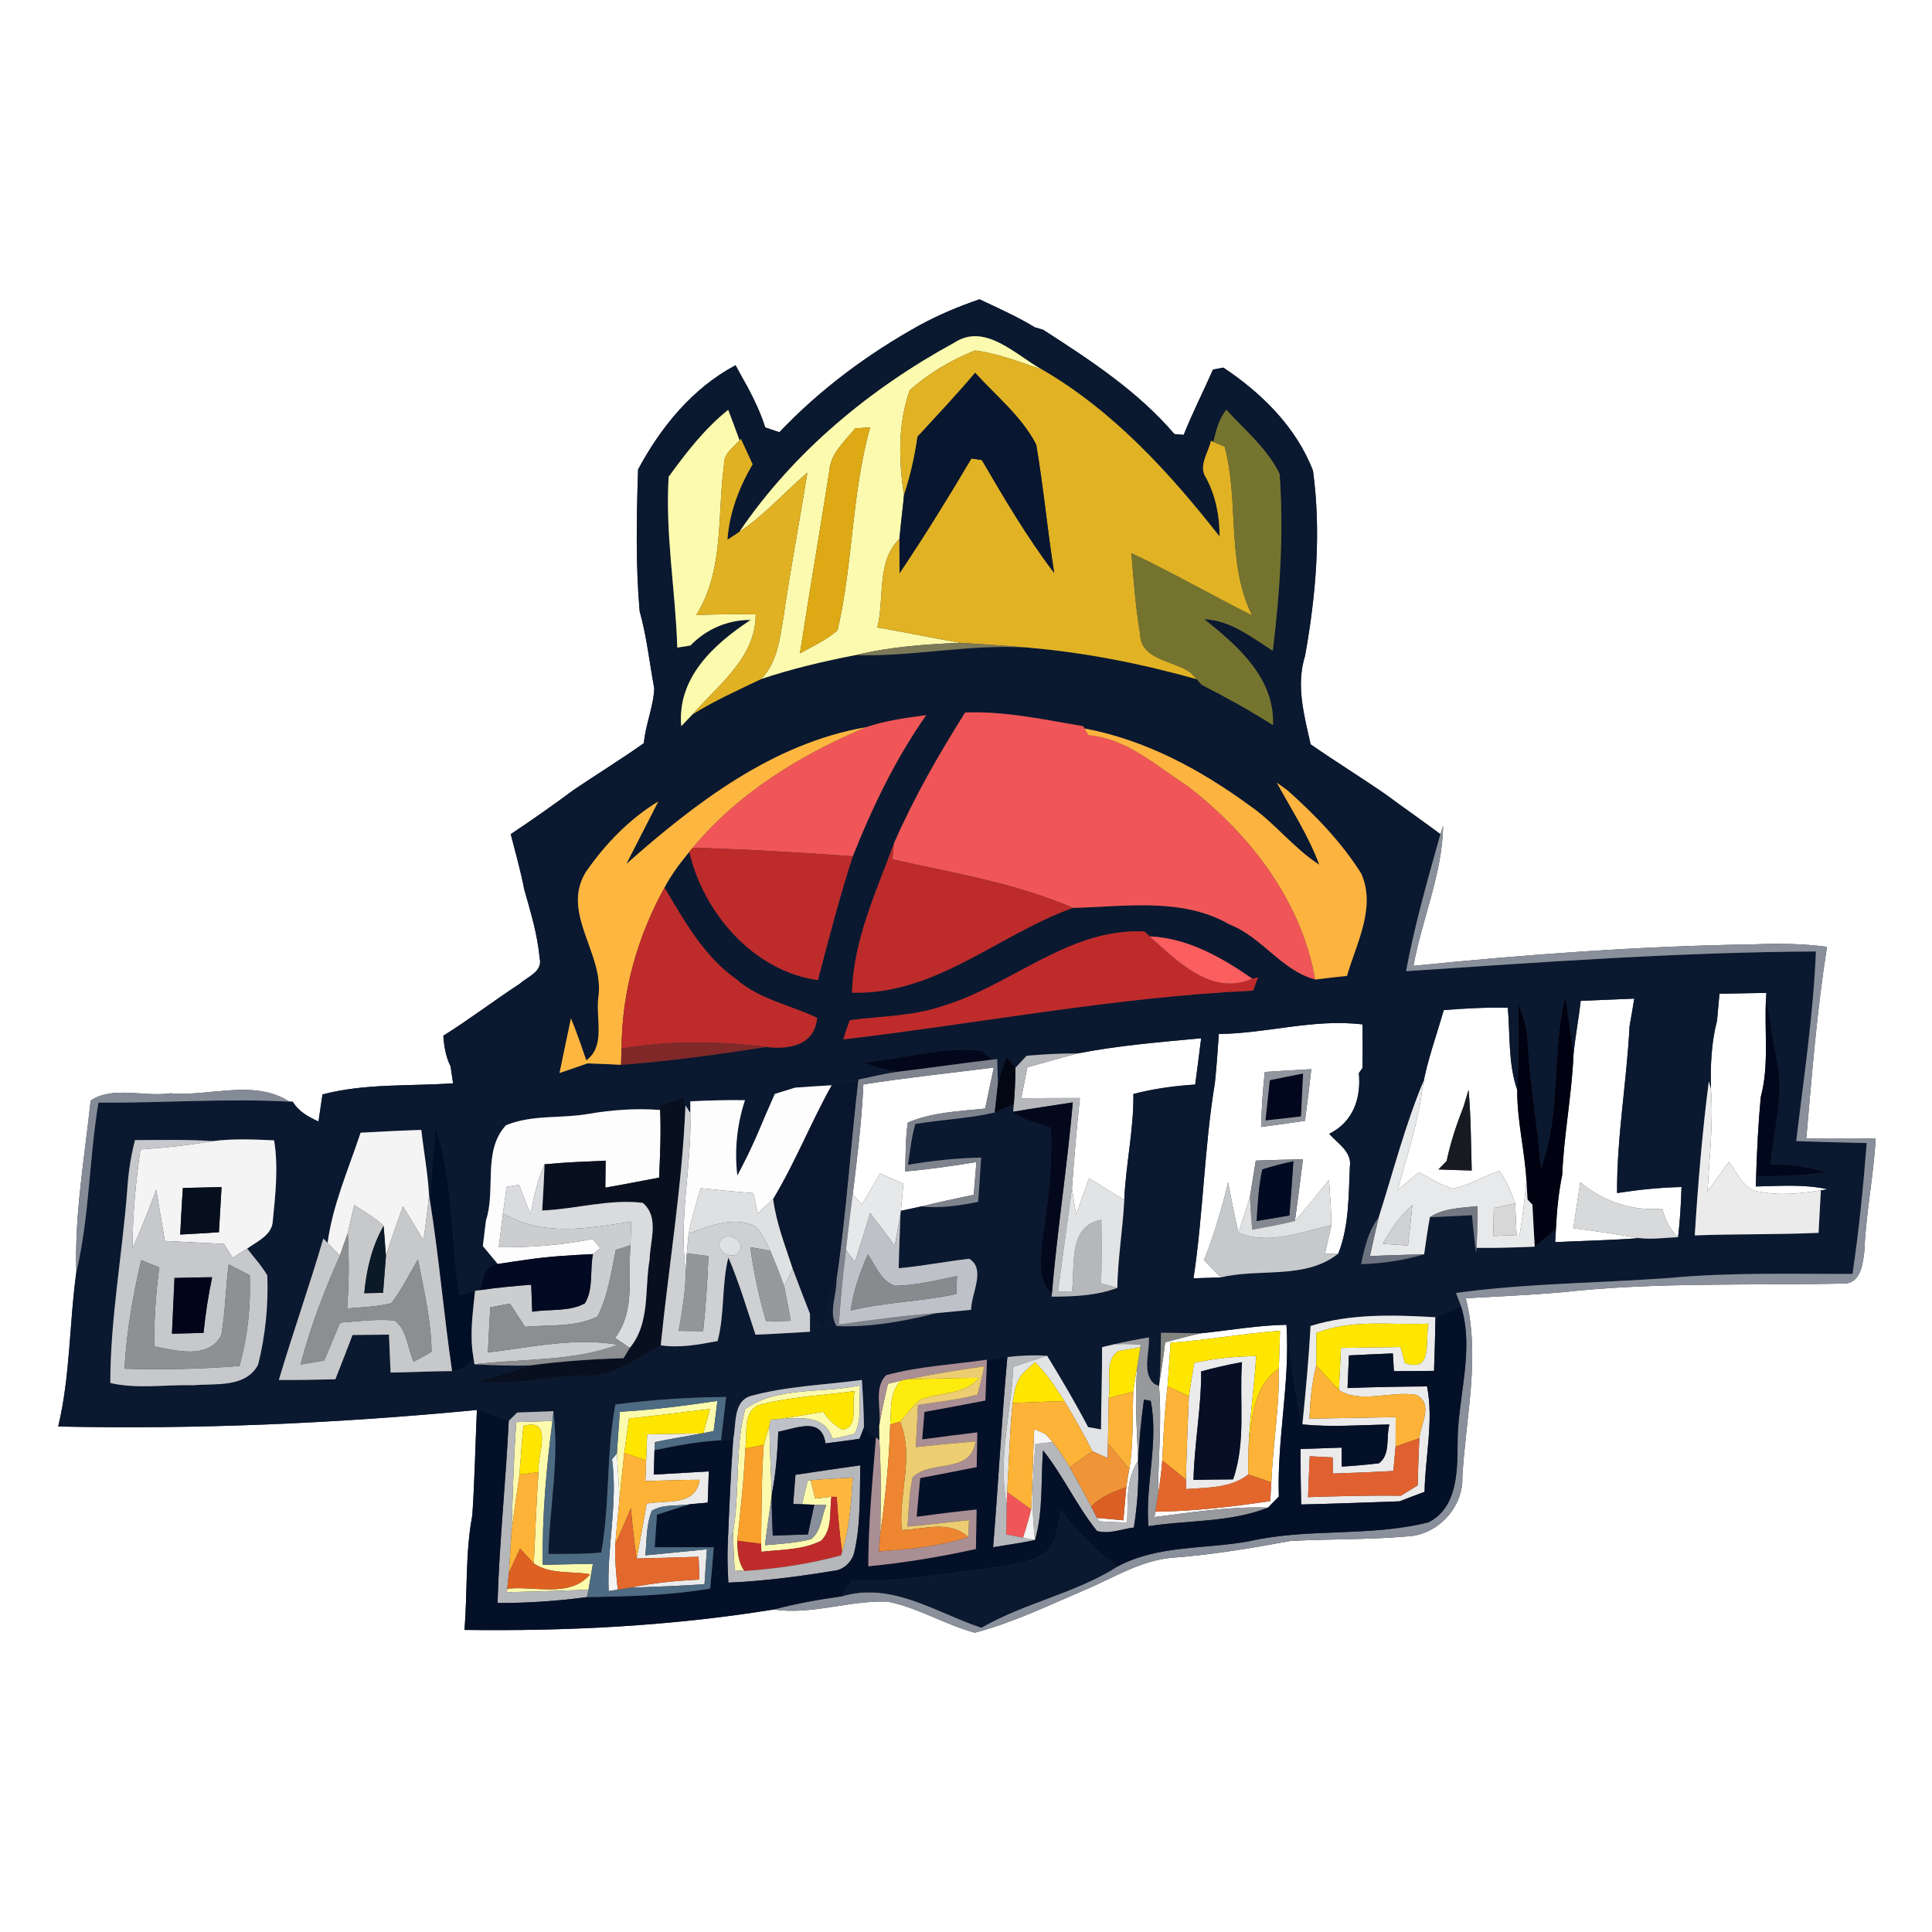 <?xml version="1.0" encoding="UTF-8" ?>
<!DOCTYPE svg PUBLIC "-//W3C//DTD SVG 1.1//EN" "http://www.w3.org/Graphics/SVG/1.1/DTD/svg11.dtd">
<svg width="250pt" height="250pt" viewBox="0 0 250 250" version="1.1" xmlns="http://www.w3.org/2000/svg">
<rect x="0" y="0" width="250" height="250" fill="#333333" stroke="none"/>
<g id="#ffffffff">
<path fill="#ffffff" opacity="1.00" d=" M 0.00 0.00 L 250.00 0.00 L 250.00 250.00 L 0.00 250.00 L 0.00 0.00 M 119.00 42.08 C 112.32 45.78 106.12 50.38 100.85 55.93 C 100.40 55.77 99.48 55.47 99.02 55.31 C 98.45 53.49 97.63 51.77 96.74 50.09 C 96.21 49.15 95.69 48.21 95.18 47.26 C 89.60 50.24 85.52 55.25 82.57 60.74 C 82.37 66.85 82.24 72.99 82.77 79.09 C 83.69 82.35 84.04 85.75 84.66 89.08 C 84.56 91.48 83.52 93.75 83.32 96.16 C 80.35 98.27 77.24 100.18 74.22 102.22 C 71.56 104.20 68.85 106.10 66.09 107.94 C 66.70 110.32 67.38 112.69 67.84 115.11 C 68.67 118.02 69.56 120.95 69.83 123.98 C 70.26 125.73 68.29 126.36 67.27 127.29 C 63.93 129.47 60.76 131.90 57.37 134.02 C 57.46 135.38 57.68 136.74 58.30 137.98 C 58.38 138.53 58.55 139.63 58.63 140.18 C 53.00 140.57 47.25 140.17 41.73 141.62 C 41.60 142.49 41.34 144.25 41.21 145.12 C 39.92 144.53 38.64 143.84 37.89 142.57 L 37.45 142.55 C 32.89 139.61 27.13 141.92 22.05 141.47 C 18.73 141.98 14.54 140.48 11.73 142.42 C 10.95 149.77 9.63 157.17 9.88 164.60 C 8.96 171.24 9.10 178.06 7.53 184.59 C 25.62 184.98 43.73 184.18 61.71 182.45 C 61.51 186.99 61.42 191.53 61.12 196.07 C 60.19 200.96 60.51 205.97 60.10 210.91 C 73.47 211.09 86.88 210.41 100.10 208.27 C 105.05 209.00 109.89 207.07 114.84 207.25 C 118.79 208.01 122.27 210.23 126.14 211.27 C 130.98 210.01 135.54 207.80 140.14 205.84 C 144.00 204.24 147.67 201.82 151.96 201.55 C 157.01 201.16 162.01 200.31 167.00 199.40 C 172.01 199.13 177.05 199.25 182.07 198.81 C 186.01 198.66 189.37 195.06 189.23 191.11 C 189.66 183.45 191.59 175.53 189.67 167.99 C 193.79 167.76 197.92 167.58 202.03 167.23 C 214.26 165.86 226.61 166.37 238.89 166.08 C 240.80 165.87 241.08 163.40 241.25 161.86 C 241.44 157.00 242.44 152.21 242.71 147.35 C 239.71 147.27 236.72 147.29 233.73 147.34 C 234.46 139.05 235.11 130.74 236.41 122.52 C 233.27 122.10 230.09 122.07 226.93 122.20 C 212.22 122.42 197.53 123.50 182.90 124.98 C 184.02 118.91 186.63 113.09 186.74 106.87 L 186.39 107.94 C 184.04 106.19 181.64 104.52 179.29 102.78 C 176.09 100.57 172.78 98.53 169.59 96.31 C 168.76 92.54 167.67 88.72 168.87 84.88 C 170.29 77.01 170.98 68.85 169.90 60.91 C 167.74 55.29 163.25 50.85 158.30 47.57 C 157.96 47.63 157.29 47.75 156.96 47.82 C 155.72 50.65 154.31 53.40 153.17 56.27 C 152.87 56.25 152.27 56.19 151.97 56.17 C 147.23 50.62 141.06 46.59 134.98 42.67 C 134.71 42.59 134.17 42.43 133.90 42.35 C 131.61 40.95 129.16 39.88 126.75 38.73 C 124.08 39.64 121.48 40.73 119.00 42.08 Z" />
<path fill="#ffffff" opacity="1.00" d=" M 204.54 129.51 C 206.85 129.41 209.16 129.31 211.47 129.22 C 211.28 130.42 211.08 131.61 210.86 132.81 C 210.50 140.02 209.20 147.15 209.25 154.38 C 212.01 153.95 214.79 153.66 217.59 153.60 C 217.52 155.76 217.40 157.93 217.14 160.09 C 216.06 159.08 215.45 157.79 215.10 156.40 C 211.17 156.74 207.48 155.49 204.49 152.98 C 204.19 154.96 203.89 156.94 203.59 158.93 C 206.44 159.29 209.29 159.74 212.13 160.21 C 208.50 160.49 204.87 160.56 201.24 160.73 C 201.27 160.30 201.31 159.43 201.34 159.00 C 201.45 156.66 201.68 154.32 202.15 152.02 C 202.37 146.81 203.39 141.68 203.61 136.47 C 203.83 134.14 204.29 131.84 204.54 129.51 Z" />
<path fill="#ffffff" opacity="1.00" d=" M 222.18 132.09 C 222.29 130.92 222.39 129.76 222.50 128.59 C 224.52 128.56 226.55 128.52 228.57 128.48 L 228.52 129.22 C 228.29 133.47 228.95 137.79 227.84 141.97 C 227.52 145.39 227.35 148.83 227.24 152.27 L 227.20 153.53 C 230.30 153.47 233.44 153.21 236.50 153.89 L 235.62 154.03 C 233.06 154.42 230.43 154.74 227.87 154.23 C 225.66 154.13 224.90 151.82 223.71 150.36 C 222.79 151.63 221.87 152.90 220.95 154.17 C 221.19 149.78 221.72 145.38 221.40 140.97 C 221.31 138.00 221.43 134.98 222.18 132.09 Z" />
<path fill="#ffffff" opacity="1.00" d=" M 184.08 140.67 C 184.66 137.27 185.88 134.02 186.82 130.71 C 189.58 130.48 192.34 130.34 195.11 130.40 C 195.42 133.95 195.15 137.64 196.33 141.05 C 196.30 144.99 197.29 148.82 197.52 152.73 C 197.32 155.09 197.03 157.44 196.64 159.78 L 196.24 159.81 C 196.19 158.44 196.13 157.08 196.06 155.72 C 195.55 154.24 194.94 152.77 194.01 151.50 C 191.97 152.21 190.10 153.40 187.96 153.80 C 186.40 153.34 185.02 152.45 183.62 151.68 C 182.69 152.45 181.76 153.24 180.84 154.02 C 182.05 149.60 183.52 145.24 184.08 140.67 M 189.41 143.12 C 188.51 145.43 187.70 147.79 187.20 150.23 C 186.93 150.50 186.40 151.04 186.13 151.32 C 187.56 151.38 189.00 151.43 190.44 151.46 C 190.34 147.98 190.34 144.50 190.03 141.03 C 189.88 141.56 189.57 142.60 189.41 143.12 Z" />
<path fill="#ffffff" opacity="1.00" d=" M 157.72 133.80 C 163.95 133.73 170.06 131.79 176.31 132.56 C 176.34 134.43 176.33 136.31 176.31 138.19 L 175.84 138.86 C 176.14 142.16 175.09 145.18 172.00 146.72 C 173.11 147.97 174.98 149.06 174.67 150.98 C 174.50 154.74 174.58 158.64 173.18 162.20 C 172.74 162.21 171.88 162.24 171.44 162.26 C 171.73 161.02 172.01 159.78 172.28 158.54 C 172.27 156.58 172.10 154.63 171.97 152.68 C 170.51 154.46 169.10 156.28 167.56 157.99 C 167.93 155.34 168.27 152.67 168.60 150.01 C 166.56 150.06 164.53 150.10 162.50 150.18 C 162.24 151.74 161.99 153.30 161.74 154.86 C 161.28 156.42 160.76 157.96 160.25 159.51 C 159.75 157.34 159.32 155.16 158.92 152.97 C 158.11 156.40 157.10 159.78 155.80 163.06 C 156.51 163.81 157.23 164.55 157.96 165.30 C 157.08 165.33 155.32 165.38 154.44 165.41 C 155.71 157.01 155.83 148.46 157.21 140.10 C 157.43 138.00 157.57 135.90 157.72 133.80 M 163.66 138.71 C 163.41 141.08 163.25 143.45 163.19 145.83 C 165.08 145.58 166.97 145.31 168.86 145.03 C 169.16 142.81 169.44 140.58 169.68 138.35 C 167.67 138.46 165.67 138.58 163.66 138.71 Z" />
<path fill="#ffffff" opacity="1.00" d=" M 139.40 136.32 C 144.68 135.29 150.08 134.85 155.43 134.35 C 155.19 136.35 154.91 138.34 154.66 140.34 C 151.96 140.51 149.28 140.88 146.66 141.56 C 146.72 146.17 145.67 150.69 145.48 155.29 C 143.96 154.34 142.44 153.40 140.92 152.45 C 140.37 154.03 139.81 155.60 139.25 157.18 C 139.06 156.05 138.88 154.91 138.71 153.77 C 139.00 149.87 139.31 145.98 139.74 142.09 C 137.20 142.08 134.67 142.09 132.14 142.12 C 132.40 140.78 132.67 139.44 132.94 138.10 C 135.09 137.52 137.24 136.89 139.40 136.32 Z" />
<path fill="#ffffff" opacity="1.00" d=" M 111.72 140.32 C 117.33 139.45 122.97 138.84 128.60 138.14 C 128.23 139.91 127.86 141.68 127.48 143.45 C 124.12 143.79 120.62 143.92 117.47 145.26 C 117.16 147.36 117.19 149.48 117.14 151.59 C 120.22 151.31 123.29 150.87 126.35 150.37 C 126.23 151.78 126.12 153.19 126.00 154.60 C 123.74 155.07 121.48 155.56 119.23 156.11 C 118.57 156.25 117.24 156.54 116.57 156.68 C 116.70 155.51 116.79 154.34 116.89 153.17 C 115.89 152.73 114.89 152.29 113.90 151.85 C 113.11 153.19 112.31 154.54 111.52 155.88 C 111.22 155.55 110.63 154.88 110.34 154.54 C 110.93 149.81 111.50 145.08 111.72 140.32 Z" />
<path fill="#ffffff" opacity="1.00" d=" M 155.38 172.53 C 159.07 172.16 162.74 171.48 166.47 171.43 C 166.95 178.87 165.23 186.21 165.48 193.65 C 165.13 194.01 164.43 194.73 164.07 195.09 C 159.14 194.90 154.26 195.71 149.39 196.30 L 149.50 195.62 C 154.48 195.56 159.45 194.98 164.37 194.24 C 164.41 193.63 164.47 192.42 164.51 191.81 C 164.71 186.89 165.58 182.03 165.48 177.10 C 165.55 175.46 165.59 173.83 165.63 172.20 C 160.90 172.55 156.22 173.40 151.48 173.75 C 151.35 175.63 151.22 177.50 151.08 179.38 C 150.70 182.57 150.54 185.77 150.40 188.98 C 150.28 190.48 150.09 191.97 149.84 193.46 C 149.87 188.75 150.35 184.05 149.98 179.35 L 150.00 179.10 C 150.27 177.30 150.57 175.50 150.77 173.70 C 152.30 173.29 153.83 172.86 155.38 172.53 Z" />
<path fill="#ffffff" opacity="1.00" d=" M 146.64 180.09 C 146.79 178.94 146.97 177.79 147.18 176.66 C 146.81 180.76 147.11 184.87 147.27 188.98 L 147.27 189.03 C 145.66 191.40 145.97 194.31 145.85 197.02 C 144.65 196.98 143.44 196.93 142.24 196.86 L 141.97 196.42 C 142.82 196.50 144.52 196.65 145.37 196.73 C 145.46 195.65 145.64 193.50 145.74 192.43 C 145.86 191.64 145.99 190.85 146.13 190.07 L 146.30 189.01 C 146.64 186.04 146.54 183.06 146.64 180.09 Z" />
</g>
<g id="#0a1830ff">
<path fill="#0a1830" opacity="1.00" d=" M 119.00 42.08 C 121.48 40.73 124.08 39.64 126.75 38.73 C 129.16 39.88 131.61 40.95 133.90 42.35 C 134.17 42.43 134.71 42.59 134.98 42.67 C 141.06 46.59 147.23 50.62 151.97 56.17 C 152.27 56.19 152.87 56.25 153.17 56.27 C 154.31 53.40 155.72 50.65 156.96 47.82 C 157.29 47.75 157.96 47.63 158.30 47.57 C 163.25 50.85 167.74 55.29 169.90 60.91 C 170.98 68.85 170.29 77.01 168.87 84.88 C 167.67 88.72 168.76 92.54 169.59 96.31 C 172.78 98.53 176.09 100.57 179.29 102.78 C 181.64 104.52 184.04 106.19 186.39 107.94 C 184.74 113.80 183.06 119.68 181.94 125.67 C 199.60 124.50 217.26 123.21 234.98 123.12 C 234.64 131.34 233.40 139.49 232.43 147.65 C 235.47 147.77 238.51 147.84 241.55 147.91 C 241.11 153.57 240.55 159.23 239.71 164.85 C 231.80 164.86 223.87 164.63 215.98 165.37 C 206.79 166.04 197.55 166.05 188.41 167.31 C 188.58 167.74 188.91 168.62 189.07 169.06 C 188.24 169.41 186.58 170.10 185.75 170.45 C 180.35 170.14 174.81 169.96 169.58 171.58 C 169.36 175.84 168.95 180.08 168.53 184.32 C 167.50 180.09 167.05 175.74 166.47 171.43 C 162.74 171.48 159.07 172.16 155.38 172.53 C 153.66 172.51 151.94 172.48 150.23 172.45 C 150.18 174.67 150.22 176.88 150.00 179.10 L 149.98 179.35 L 149.39 179.09 C 147.69 177.66 148.81 174.99 148.66 173.05 C 147.19 173.31 145.72 173.58 144.26 173.93 C 143.85 174.03 143.02 174.23 142.61 174.32 C 142.62 177.87 142.49 181.42 142.47 184.97 C 142.05 184.89 141.22 184.73 140.80 184.66 C 139.15 181.52 137.35 178.46 135.50 175.44 C 133.78 175.32 132.06 175.40 130.35 175.60 C 129.47 175.70 128.59 175.82 127.71 175.95 C 123.36 176.58 118.92 176.79 114.67 177.95 C 113.01 179.61 114.10 182.38 113.77 184.49 C 113.77 184.96 113.78 185.91 113.79 186.38 L 113.35 186.00 C 112.96 185.67 112.18 185.02 111.80 184.70 C 111.78 182.65 111.66 180.60 111.53 178.56 C 106.73 179.21 101.82 179.36 97.13 180.64 C 94.79 181.37 95.31 184.39 94.87 186.29 L 93.30 186.37 C 93.52 184.50 93.74 182.64 93.96 180.77 C 89.17 180.80 84.38 181.12 79.63 181.74 C 78.43 188.07 78.94 194.56 77.80 200.89 C 75.53 201.13 73.24 201.07 70.96 201.08 C 71.12 194.96 72.39 188.86 71.61 182.74 L 71.61 182.61 C 70.05 182.66 68.48 182.72 66.92 182.78 C 66.64 183.05 66.10 183.59 65.83 183.86 C 64.47 183.35 63.11 182.84 61.71 182.45 C 43.73 184.18 25.62 184.98 7.53 184.59 C 9.10 178.06 8.96 171.24 9.88 164.60 C 11.59 157.40 11.52 149.96 12.74 142.68 C 20.98 142.74 29.22 142.11 37.45 142.55 L 37.89 142.57 C 38.64 143.84 39.92 144.53 41.21 145.12 C 41.34 144.25 41.60 142.49 41.73 141.62 C 47.25 140.17 53.00 140.57 58.63 140.18 C 58.55 139.63 58.38 138.53 58.30 137.98 C 57.68 136.74 57.46 135.38 57.37 134.02 C 60.76 131.90 63.93 129.47 67.27 127.29 C 68.29 126.36 70.26 125.73 69.83 123.98 C 69.56 120.95 68.67 118.02 67.84 115.11 C 67.38 112.69 66.70 110.32 66.09 107.94 C 68.85 106.10 71.56 104.20 74.22 102.22 C 77.24 100.18 80.35 98.27 83.32 96.16 C 83.52 93.75 84.56 91.48 84.66 89.08 C 84.04 85.75 83.69 82.35 82.77 79.09 C 82.24 72.99 82.37 66.85 82.57 60.74 C 85.52 55.25 89.60 50.24 95.18 47.26 C 95.69 48.21 96.21 49.15 96.74 50.09 C 97.63 51.77 98.45 53.49 99.02 55.31 C 99.48 55.47 100.40 55.77 100.85 55.93 C 106.12 50.38 112.32 45.78 119.00 42.08 M 123.47 44.35 C 112.57 50.29 102.66 58.51 95.67 68.82 C 95.28 69.08 94.52 69.60 94.13 69.85 C 94.38 66.36 95.63 63.08 97.39 60.08 C 96.89 58.99 96.38 57.89 95.88 56.80 L 95.70 56.98 C 95.22 55.66 94.73 54.34 94.23 53.03 C 91.18 55.47 88.80 58.56 86.52 61.70 C 86.07 69.11 87.41 76.42 87.64 83.80 C 88.07 83.74 88.92 83.60 89.34 83.53 C 91.39 81.41 94.17 80.20 97.13 80.22 C 92.40 83.35 87.60 87.66 88.15 93.97 L 89.62 92.44 C 92.44 90.66 95.50 89.32 98.49 87.87 C 102.48 86.53 106.58 85.57 110.71 84.77 C 118.20 85.00 125.63 83.28 133.13 83.81 C 140.50 84.45 147.75 85.89 154.86 87.89 L 155.50 88.62 C 158.65 90.22 161.74 91.95 164.73 93.83 C 164.94 87.70 160.17 83.59 155.83 80.12 C 159.25 80.28 161.94 82.46 164.70 84.21 C 165.63 76.64 166.13 68.93 165.58 61.32 C 164.00 58.05 161.09 55.67 158.69 53.02 C 157.73 54.22 157.35 55.70 157.01 57.17 L 156.70 57.03 C 156.37 58.59 154.99 60.30 156.08 61.86 C 157.31 64.19 157.82 66.78 157.81 69.41 C 151.31 61.13 144.04 53.16 134.85 47.82 C 131.44 45.95 127.48 41.70 123.47 44.35 M 112.06 94.10 C 99.99 96.19 89.99 103.89 81.05 111.79 C 82.09 109.77 84.16 105.72 85.19 103.70 C 81.44 105.97 78.30 109.24 75.81 112.83 C 72.53 118.15 78.20 123.40 77.44 128.95 C 77.03 131.66 78.43 135.33 75.87 137.21 C 75.24 135.38 74.62 133.55 73.88 131.77 C 73.39 134.13 72.88 136.49 72.40 138.85 C 73.31 138.54 75.13 137.91 76.04 137.60 C 77.48 137.65 78.92 137.71 80.36 137.79 C 86.66 137.32 92.94 136.44 99.18 135.48 C 102.14 135.83 105.39 135.28 105.74 131.71 C 102.25 130.03 98.25 129.33 95.27 126.70 C 91.07 123.74 88.55 119.17 85.99 114.85 C 86.86 113.18 88.01 111.68 89.20 110.22 C 91.01 118.17 97.57 125.69 105.84 126.83 C 107.25 121.46 108.63 116.09 110.35 110.81 C 112.89 104.41 115.89 98.19 119.85 92.54 C 117.23 92.90 114.58 93.24 112.06 94.10 M 115.67 109.15 C 113.38 115.42 110.41 121.66 110.25 128.45 C 121.03 128.78 129.20 120.92 138.84 117.48 C 145.61 117.33 152.92 116.07 159.12 119.63 C 163.30 121.26 165.83 125.58 170.19 126.75 C 171.55 126.57 172.93 126.42 174.30 126.28 C 175.52 122.04 178.09 117.46 176.15 113.05 C 173.59 108.97 170.18 105.46 166.60 102.27 C 166.25 102.02 165.56 101.52 165.21 101.27 C 167.12 104.77 169.32 108.13 170.71 111.89 C 167.36 109.74 164.95 106.46 161.66 104.21 C 155.30 99.56 148.14 95.71 140.32 94.26 L 140.16 93.97 C 135.10 93.12 130.05 92.00 124.89 92.20 C 121.46 97.64 118.24 103.25 115.67 109.15 M 121.94 130.19 C 118.08 131.51 113.96 131.48 109.96 132.01 C 109.65 132.83 109.37 133.66 109.12 134.50 C 126.79 132.42 144.35 129.01 162.15 128.19 C 162.31 127.76 162.63 126.91 162.79 126.48 C 162.60 126.52 162.23 126.60 162.05 126.64 C 158.10 123.90 153.71 121.38 148.78 121.17 C 148.61 121.01 148.26 120.69 148.09 120.53 C 138.27 120.06 130.89 127.53 121.94 130.19 M 202.58 128.93 C 200.69 136.24 202.11 144.08 199.38 151.18 C 198.97 145.75 197.99 140.37 197.68 134.93 C 197.65 133.19 197.12 131.54 196.48 129.94 C 196.53 133.65 196.58 137.35 196.33 141.05 C 195.15 137.64 195.42 133.95 195.11 130.40 C 192.34 130.34 189.58 130.48 186.82 130.71 C 185.88 134.02 184.66 137.27 184.08 140.67 L 184.21 139.86 C 181.82 145.59 180.28 151.63 178.40 157.53 C 177.06 159.29 176.56 161.46 176.13 163.58 C 178.89 163.49 181.63 163.10 184.28 162.31 C 184.51 160.70 184.74 159.09 185.03 157.50 C 186.84 157.45 188.66 157.34 190.48 157.24 C 190.62 158.89 190.80 160.53 191.02 162.17 L 191.05 161.47 C 193.56 161.51 196.08 161.42 198.59 161.32 C 199.51 160.55 200.42 159.77 201.34 159.00 C 201.31 159.43 201.27 160.30 201.24 160.73 C 204.87 160.56 208.50 160.49 212.13 160.21 C 213.79 160.41 215.47 160.15 217.14 160.09 C 217.40 157.93 217.52 155.76 217.59 153.60 C 214.79 153.66 212.01 153.95 209.25 154.38 C 209.20 147.15 210.50 140.02 210.86 132.81 C 211.08 131.61 211.28 130.42 211.47 129.22 C 209.16 129.31 206.85 129.41 204.54 129.51 C 204.29 131.84 203.83 134.14 203.61 136.47 C 203.29 133.95 202.88 131.45 202.58 128.93 M 222.18 132.09 C 221.43 134.98 221.31 138.00 221.40 140.97 L 221.12 139.91 C 220.27 146.53 219.72 153.19 219.30 159.86 C 224.64 159.66 229.98 159.77 235.32 159.53 C 235.42 157.69 235.53 155.86 235.62 154.03 L 236.50 153.89 C 233.44 153.21 230.30 153.47 227.20 153.53 L 227.24 152.27 C 230.28 152.20 233.33 152.10 236.36 151.71 C 234.02 150.92 231.55 150.74 229.10 150.64 C 229.54 146.11 230.90 141.53 229.89 136.99 C 229.31 134.42 229.08 131.79 228.52 129.22 L 228.57 128.48 C 226.55 128.52 224.52 128.56 222.50 128.59 C 222.39 129.76 222.29 130.92 222.18 132.09 M 157.72 133.80 C 157.57 135.90 157.43 138.00 157.21 140.10 C 155.83 148.46 155.71 157.01 154.44 165.41 C 155.32 165.38 157.08 165.33 157.96 165.30 C 162.94 164.07 168.95 165.63 173.18 162.20 C 174.58 158.64 174.50 154.74 174.67 150.98 C 174.98 149.06 173.11 147.97 172.00 146.72 C 175.09 145.18 176.14 142.16 175.84 138.86 L 176.31 138.19 C 176.33 136.31 176.34 134.43 176.31 132.56 C 170.06 131.79 163.95 133.73 157.72 133.80 M 139.40 136.32 C 137.21 136.30 135.03 136.43 132.85 136.61 C 132.48 137.00 131.75 137.78 131.39 138.17 C 131.11 137.82 130.55 137.10 130.27 136.75 C 129.83 137.89 129.46 139.06 129.13 140.24 C 129.10 139.44 129.05 137.85 129.03 137.05 L 128.42 137.12 C 128.07 136.83 127.35 136.25 126.99 135.96 C 121.88 135.40 116.80 137.04 111.72 137.51 C 113.20 137.97 114.66 138.55 116.22 138.68 C 114.48 138.92 112.78 139.33 111.06 139.70 C 109.98 140.02 108.48 139.72 107.61 140.43 C 106.03 140.52 104.46 140.63 102.89 140.74 C 102.23 140.94 100.92 141.35 100.26 141.55 C 99.47 143.34 98.69 145.13 97.94 146.93 C 97.17 148.69 96.32 150.42 95.41 152.12 C 95.02 148.83 95.37 145.50 96.40 142.36 C 94.05 142.33 91.69 142.39 89.33 142.51 L 89.32 144.02 L 88.70 143.03 L 88.54 142.01 C 87.49 142.35 86.45 142.70 85.41 143.04 L 85.42 143.63 C 82.27 143.39 79.11 143.62 76.00 144.16 C 72.51 144.75 68.81 144.22 65.47 145.61 C 62.41 148.94 64.20 153.94 62.88 157.94 C 62.78 158.76 62.58 160.42 62.48 161.24 C 62.96 161.82 63.93 162.98 64.41 163.56 C 62.65 163.60 62.45 165.66 62.16 166.94 C 61.99 166.96 61.65 167.01 61.47 167.03 C 60.96 167.18 59.94 167.48 59.43 167.63 C 58.35 160.38 58.65 152.86 56.36 145.84 C 56.09 149.06 55.84 152.28 55.66 155.51 L 55.52 154.67 C 55.37 151.83 54.83 149.03 54.52 146.21 C 51.90 146.29 49.28 146.43 46.66 146.57 C 45.11 151.26 43.04 155.92 42.39 160.83 L 41.84 160.26 C 40.04 166.40 37.90 172.44 36.08 178.57 C 38.52 178.58 40.96 178.54 43.40 178.48 C 44.16 176.58 44.88 174.66 45.62 172.75 C 47.19 172.73 48.76 172.71 50.33 172.70 C 50.40 174.34 50.47 175.98 50.54 177.61 C 53.20 177.58 55.84 177.43 58.50 177.42 C 59.81 177.27 60.73 176.67 61.26 175.64 L 61.39 176.54 C 63.79 176.66 66.20 176.77 68.60 176.68 C 66.35 177.47 64.07 178.17 61.76 178.76 C 66.55 179.38 71.29 178.02 76.08 178.00 C 79.67 178.07 82.52 175.72 85.50 174.08 C 87.98 174.46 90.44 173.98 92.86 173.53 C 93.80 169.98 93.36 166.27 94.25 162.72 C 95.65 165.97 96.64 169.37 97.76 172.71 C 100.11 172.62 102.46 172.46 104.81 172.33 C 104.81 171.74 104.81 170.58 104.81 170.00 C 105.40 170.66 106.00 171.32 106.61 171.96 C 106.84 169.73 107.35 167.54 108.25 165.48 C 108.33 167.44 107.15 169.88 108.25 171.60 C 112.61 171.76 116.95 170.99 121.17 169.92 C 122.66 169.78 124.16 169.64 125.66 169.49 C 125.67 167.39 127.62 164.21 125.41 162.88 C 122.36 163.24 119.35 163.83 116.29 164.11 C 116.34 161.73 116.45 159.35 116.53 156.96 L 116.57 156.68 C 117.24 156.54 118.57 156.25 119.23 156.11 C 121.70 156.38 124.16 156.00 126.57 155.52 C 126.71 153.61 126.84 151.70 126.96 149.79 C 123.78 149.86 120.62 150.19 117.49 150.73 C 117.76 148.96 117.94 147.16 118.44 145.44 C 121.85 144.87 125.34 144.75 128.72 143.95 C 129.34 143.68 130.57 143.14 131.19 142.86 L 131.10 143.86 C 132.45 145.09 134.35 145.25 135.97 145.96 C 136.27 151.00 135.50 156.01 134.83 160.99 C 134.66 163.17 134.32 165.77 136.11 167.42 L 136.08 167.79 C 138.94 167.77 141.86 167.68 144.58 166.65 C 144.64 162.84 145.29 159.09 145.48 155.29 C 145.67 150.69 146.72 146.17 146.66 141.56 C 149.28 140.88 151.96 140.51 154.66 140.34 C 154.91 138.34 155.19 136.35 155.43 134.35 C 150.08 134.85 144.68 135.29 139.40 136.32 M 17.47 147.53 C 16.91 149.67 16.59 151.85 16.46 154.05 C 15.82 162.36 14.28 170.62 14.27 178.96 C 17.75 179.77 21.44 179.15 25.00 179.25 C 27.87 179.00 31.77 179.62 33.40 176.60 C 34.34 172.84 34.74 168.90 34.59 165.04 C 33.86 163.79 32.87 162.72 31.99 161.57 C 33.27 160.63 35.23 159.82 35.30 157.99 C 35.64 154.53 36.04 151.02 35.47 147.56 C 32.83 147.44 30.16 147.32 27.53 147.66 C 24.18 147.43 20.82 147.52 17.47 147.53 Z" />
</g>
<g id="#fbfaaeff">
<path fill="#fbfaae" opacity="1.00" d=" M 123.47 44.35 C 127.48 41.70 131.44 45.95 134.85 47.82 C 132.00 46.87 129.17 45.74 126.18 45.35 C 123.11 46.56 120.19 48.30 117.72 50.48 C 116.19 54.84 116.27 59.57 116.98 64.08 C 116.80 65.96 116.55 67.83 116.39 69.72 C 113.38 72.65 114.48 77.41 113.53 81.19 C 117.12 81.81 120.68 82.56 124.27 83.18 C 119.72 83.36 115.15 83.70 110.71 84.77 C 106.58 85.57 102.48 86.53 98.49 87.87 C 100.58 85.74 100.91 82.67 101.38 79.87 C 102.28 73.61 103.48 67.41 104.47 61.17 C 101.50 63.68 98.93 66.67 95.67 68.82 C 102.66 58.51 112.57 50.29 123.47 44.35 M 110.65 55.44 C 109.32 57.11 107.47 58.64 107.32 60.93 C 106.07 68.81 104.74 76.67 103.51 84.55 C 105.16 83.62 106.94 82.82 108.38 81.56 C 110.39 72.93 110.19 63.86 112.60 55.29 C 112.12 55.33 111.14 55.41 110.65 55.44 Z" />
<path fill="#fbfaae" opacity="1.00" d=" M 98.83 186.96 C 99.08 186.12 99.32 185.28 99.56 184.45 C 99.59 187.46 99.78 190.47 99.86 193.48 L 99.84 193.71 C 99.55 195.79 99.24 197.86 98.99 199.95 C 100.98 199.77 103.00 199.67 104.95 199.17 C 106.28 198.12 106.30 196.22 106.92 194.76 L 105.37 194.71 L 103.78 194.65 C 104.01 193.62 104.25 192.60 104.52 191.59 L 104.90 191.54 C 105.05 192.14 105.34 193.33 105.48 193.92 C 106.01 193.86 107.06 193.74 107.59 193.68 C 107.31 195.59 107.77 197.85 106.27 199.36 C 103.89 200.59 101.12 200.50 98.52 200.80 C 98.51 200.54 98.50 200.01 98.49 199.75 C 98.54 195.49 98.53 191.21 98.83 186.96 Z" />
</g>
<g id="#e0b224ff">
<path fill="#e0b224" opacity="1.00" d=" M 117.72 50.48 C 120.19 48.30 123.11 46.56 126.18 45.35 C 129.17 45.74 132.00 46.87 134.85 47.82 C 144.04 53.16 151.31 61.13 157.81 69.41 C 157.82 66.78 157.31 64.19 156.08 61.86 C 154.99 60.30 156.37 58.59 156.70 57.03 L 157.01 57.17 C 157.38 57.32 158.11 57.63 158.47 57.79 C 160.39 64.99 158.65 72.79 162.03 79.65 C 156.79 77.02 151.71 74.09 146.41 71.59 C 146.69 75.08 146.94 78.59 147.54 82.05 C 147.60 85.42 151.90 85.46 154.08 87.05 C 154.28 87.26 154.67 87.68 154.86 87.89 C 147.75 85.89 140.50 84.45 133.13 83.81 C 130.18 83.54 127.22 83.39 124.27 83.18 C 120.68 82.56 117.12 81.81 113.53 81.19 C 114.48 77.41 113.38 72.65 116.39 69.72 C 116.40 70.83 116.40 73.06 116.40 74.17 C 119.66 69.33 122.72 64.36 125.70 59.33 C 126.04 59.38 126.71 59.48 127.05 59.53 C 129.97 64.52 132.89 69.53 136.41 74.13 C 135.53 68.61 135.03 63.04 134.09 57.54 C 132.21 53.90 128.90 51.24 126.18 48.24 C 123.79 51.08 121.24 53.78 118.73 56.51 C 118.37 59.08 117.79 61.62 116.98 64.08 C 116.27 59.57 116.19 54.84 117.72 50.48 Z" />
</g>
<g id="#091630ff">
<path fill="#091630" opacity="1.00" d=" M 118.73 56.51 C 121.24 53.78 123.79 51.08 126.18 48.24 C 128.90 51.24 132.21 53.90 134.09 57.54 C 135.03 63.04 135.53 68.61 136.41 74.13 C 132.89 69.53 129.97 64.52 127.05 59.53 C 126.71 59.48 126.04 59.38 125.70 59.33 C 122.72 64.36 119.66 69.33 116.40 74.17 C 116.40 73.06 116.40 70.83 116.39 69.72 C 116.55 67.83 116.80 65.96 116.98 64.08 C 117.79 61.62 118.37 59.08 118.73 56.51 Z" />
</g>
<g id="#fcfaadff">
<path fill="#fcfaad" opacity="1.00" d=" M 86.52 61.70 C 88.80 58.56 91.18 55.47 94.23 53.03 C 94.73 54.34 95.22 55.66 95.70 56.98 C 94.86 57.93 93.61 58.71 93.69 60.14 C 92.79 66.66 93.74 73.75 90.09 79.59 C 92.65 79.48 95.22 79.45 97.79 79.50 C 97.80 85.12 92.95 88.59 89.62 92.44 L 88.15 93.97 C 87.60 87.66 92.40 83.35 97.13 80.22 C 94.17 80.20 91.39 81.41 89.34 83.53 C 88.92 83.60 88.07 83.74 87.64 83.80 C 87.41 76.42 86.07 69.11 86.52 61.70 Z" />
<path fill="#fcfaad" opacity="1.00" d=" M 96.42 182.34 C 100.56 179.35 106.34 180.35 111.20 179.28 C 111.15 181.36 111.59 183.61 110.59 185.54 C 109.64 185.79 108.69 186.01 107.73 186.18 C 106.71 182.95 103.45 183.53 100.79 183.61 C 102.71 183.36 104.61 183.00 106.52 182.68 C 107.17 183.67 108.00 184.44 109.00 185.00 C 111.27 184.66 110.05 181.56 110.62 180.00 C 106.44 180.59 102.17 180.73 98.08 181.84 C 96.03 182.94 96.79 185.56 96.44 187.43 C 96.29 191.42 95.82 195.39 95.40 199.36 C 95.45 200.71 95.50 202.13 96.33 203.28 C 96.01 203.26 95.39 203.21 95.08 203.19 C 94.96 201.54 94.89 199.89 94.86 198.25 C 95.76 192.98 95.07 187.53 96.42 182.34 Z" />
<path fill="#fcfaad" opacity="1.00" d=" M 114.90 179.06 C 115.32 178.96 116.16 178.75 116.58 178.65 C 115.07 180.15 115.35 182.38 115.19 184.32 C 115.07 189.06 114.56 193.77 113.91 198.47 C 113.97 194.44 114.03 190.40 113.79 186.38 C 113.78 185.91 113.77 184.96 113.77 184.49 C 114.08 182.67 114.46 180.86 114.90 179.06 Z" />
<path fill="#fcfaad" opacity="1.00" d=" M 80.21 182.68 C 84.44 182.45 88.64 181.89 92.83 181.28 C 92.71 182.25 92.47 184.20 92.35 185.17 L 91.01 185.45 C 91.22 184.67 91.64 183.11 91.86 182.33 C 88.37 182.72 84.89 183.20 81.40 183.55 C 81.18 185.04 80.97 186.53 80.78 188.02 C 80.55 190.07 80.35 192.12 80.14 194.17 C 80.10 192.13 79.95 190.11 79.82 188.08 C 79.94 186.28 80.08 184.48 80.21 182.68 Z" />
<path fill="#fcfaad" opacity="1.00" d=" M 66.81 184.02 C 68.37 183.97 69.93 183.92 71.49 183.87 C 70.69 190.04 70.14 196.26 70.23 202.49 C 72.39 202.44 74.55 202.39 76.72 202.36 C 76.58 203.20 76.30 204.87 76.15 205.71 C 72.63 205.84 69.11 205.95 65.59 206.03 L 65.64 205.58 C 69.16 205.18 73.77 206.81 76.36 203.71 C 73.95 203.28 71.21 203.76 69.07 202.31 C 69.28 198.37 69.39 194.43 69.68 190.50 C 69.47 188.30 71.73 183.40 67.75 184.51 C 67.48 186.59 67.41 188.70 67.22 190.80 C 66.89 193.28 66.48 195.75 66.20 198.24 C 66.34 193.49 66.46 188.75 66.81 184.02 Z" />
</g>
<g id="#75742fff">
<path fill="#75742f" opacity="1.00" d=" M 157.01 57.17 C 157.35 55.70 157.73 54.22 158.69 53.02 C 161.09 55.67 164.00 58.05 165.58 61.32 C 166.13 68.93 165.63 76.64 164.70 84.21 C 161.94 82.46 159.25 80.28 155.83 80.12 C 160.17 83.59 164.94 87.70 164.73 93.83 C 161.74 91.95 158.65 90.22 155.50 88.62 L 154.86 87.89 C 154.67 87.68 154.28 87.26 154.08 87.05 C 151.90 85.46 147.60 85.42 147.54 82.05 C 146.94 78.59 146.69 75.08 146.41 71.59 C 151.71 74.09 156.79 77.02 162.03 79.65 C 158.65 72.79 160.39 64.99 158.47 57.79 C 158.11 57.63 157.38 57.32 157.01 57.17 Z" />
</g>
<g id="#ddaa15ff">
<path fill="#ddaa15" opacity="1.00" d=" M 110.65 55.44 C 111.14 55.41 112.12 55.33 112.60 55.29 C 110.19 63.86 110.39 72.93 108.38 81.56 C 106.94 82.82 105.16 83.62 103.51 84.55 C 104.74 76.67 106.07 68.81 107.32 60.93 C 107.47 58.64 109.32 57.11 110.65 55.44 Z" />
</g>
<g id="#e0b122ff">
<path fill="#e0b122" opacity="1.00" d=" M 93.69 60.14 C 93.61 58.71 94.86 57.93 95.70 56.98 L 95.88 56.80 C 96.38 57.89 96.89 58.99 97.39 60.08 C 95.63 63.08 94.38 66.36 94.13 69.85 C 94.52 69.60 95.28 69.08 95.67 68.82 C 98.93 66.67 101.50 63.68 104.47 61.17 C 103.48 67.41 102.28 73.61 101.38 79.87 C 100.91 82.67 100.58 85.74 98.49 87.87 C 95.50 89.32 92.44 90.66 89.62 92.44 C 92.95 88.59 97.80 85.12 97.79 79.50 C 95.22 79.45 92.65 79.48 90.09 79.59 C 93.74 73.75 92.79 66.66 93.69 60.14 Z" />
</g>
<g id="#7c7958ff">
<path fill="#7c7958" opacity="1.00" d=" M 110.71 84.77 C 115.15 83.70 119.72 83.36 124.27 83.18 C 127.22 83.39 130.18 83.54 133.13 83.81 C 125.63 83.28 118.20 85.00 110.71 84.77 Z" />
</g>
<g id="#f05658ff">
<path fill="#f05658" opacity="1.00" d=" M 112.06 94.10 C 114.58 93.24 117.23 92.90 119.85 92.54 C 115.89 98.19 112.89 104.41 110.35 110.81 C 103.45 110.29 96.54 109.90 89.63 109.70 C 95.53 102.58 103.62 97.65 112.06 94.10 Z" />
<path fill="#f05658" opacity="1.00" d=" M 115.67 109.15 C 118.24 103.25 121.46 97.64 124.89 92.20 C 130.05 92.00 135.10 93.12 140.16 93.97 L 140.32 94.26 C 140.45 94.48 140.71 94.92 140.84 95.14 C 145.75 95.55 149.49 99.00 153.44 101.55 C 161.59 107.71 168.41 116.49 170.19 126.75 C 165.83 125.58 163.30 121.26 159.12 119.63 C 152.92 116.07 145.61 117.33 138.84 117.48 C 131.38 114.26 123.36 112.97 115.49 111.20 C 115.54 110.69 115.63 109.66 115.67 109.15 Z" />
<path fill="#f05658" opacity="1.00" d=" M 130.33 193.07 C 131.36 193.81 132.40 194.56 133.44 195.31 C 133.14 196.54 132.79 197.77 132.39 198.97 C 131.84 198.87 130.75 198.66 130.20 198.56 C 130.22 197.24 130.24 195.93 130.26 194.61 C 130.27 194.23 130.31 193.46 130.33 193.07 Z" />
</g>
<g id="#fdb741ff">
<path fill="#fdb741" opacity="1.00" d=" M 81.05 111.79 C 89.99 103.89 99.99 96.19 112.06 94.10 C 103.62 97.65 95.53 102.58 89.63 109.70 C 89.52 109.83 89.30 110.09 89.20 110.22 C 88.01 111.68 86.86 113.18 85.99 114.85 C 82.47 121.22 80.45 128.39 80.43 135.68 C 80.41 136.21 80.38 137.26 80.36 137.79 C 78.92 137.71 77.48 137.65 76.04 137.60 C 75.13 137.91 73.31 138.54 72.40 138.85 C 72.88 136.49 73.39 134.13 73.88 131.77 C 74.62 133.55 75.24 135.38 75.87 137.21 C 78.43 135.33 77.03 131.66 77.44 128.95 C 78.20 123.40 72.53 118.15 75.81 112.83 C 78.30 109.24 81.44 105.97 85.19 103.70 C 84.16 105.72 82.09 109.77 81.05 111.79 Z" />
<path fill="#fdb741" opacity="1.00" d=" M 104.90 191.54 C 106.71 191.38 108.53 191.29 110.35 191.19 C 110.15 194.44 109.93 197.72 108.97 200.85 C 108.64 198.47 108.42 196.09 108.27 193.70 C 108.10 193.69 107.76 193.69 107.59 193.68 C 107.06 193.74 106.01 193.86 105.48 193.92 C 105.34 193.33 105.05 192.14 104.90 191.54 Z" />
</g>
<g id="#fcb340ff">
<path fill="#fcb340" opacity="1.00" d=" M 140.32 94.26 C 148.14 95.71 155.30 99.56 161.66 104.21 C 164.95 106.46 167.36 109.74 170.71 111.89 C 169.32 108.13 167.12 104.77 165.21 101.27 C 165.56 101.52 166.25 102.02 166.60 102.27 C 170.18 105.46 173.59 108.97 176.15 113.05 C 178.09 117.46 175.52 122.04 174.30 126.28 C 172.93 126.42 171.55 126.57 170.19 126.75 C 168.41 116.49 161.59 107.71 153.44 101.55 C 149.49 99.00 145.75 95.55 140.84 95.14 C 140.71 94.92 140.45 94.48 140.32 94.26 Z" />
</g>
<g id="#89909bff">
<path fill="#89909b" opacity="1.00" d=" M 186.39 107.94 L 186.74 106.87 C 186.63 113.09 184.02 118.91 182.90 124.98 C 197.53 123.50 212.22 122.42 226.93 122.20 C 230.09 122.07 233.27 122.10 236.41 122.52 C 235.11 130.74 234.46 139.05 233.73 147.34 C 236.72 147.29 239.71 147.27 242.71 147.35 C 242.44 152.21 241.44 157.00 241.25 161.86 C 241.08 163.40 240.80 165.87 238.89 166.08 C 226.61 166.37 214.26 165.86 202.03 167.23 C 197.92 167.58 193.79 167.76 189.67 167.99 C 191.59 175.53 189.66 183.45 189.23 191.11 C 189.37 195.06 186.01 198.66 182.07 198.81 C 177.05 199.25 172.01 199.13 167.00 199.40 C 162.01 200.31 157.01 201.16 151.96 201.55 C 147.67 201.82 144.00 204.24 140.14 205.84 C 135.54 207.80 130.98 210.01 126.14 211.27 C 122.27 210.23 118.79 208.01 114.84 207.25 C 109.89 207.07 105.05 209.00 100.10 208.27 C 102.99 207.51 105.94 206.97 108.90 206.57 C 115.39 204.61 121.10 208.66 126.99 210.62 C 132.59 207.39 139.10 206.18 144.58 202.72 C 149.82 199.89 155.99 200.49 161.68 199.43 C 169.29 197.70 177.25 198.90 184.84 196.99 C 188.52 195.14 188.59 190.55 188.61 186.98 C 188.54 180.99 190.85 174.97 189.07 169.06 C 188.91 168.62 188.58 167.74 188.41 167.31 C 197.55 166.05 206.79 166.04 215.98 165.37 C 223.87 164.63 231.80 164.86 239.71 164.85 C 240.55 159.23 241.11 153.57 241.55 147.91 C 238.51 147.84 235.47 147.77 232.43 147.65 C 233.40 139.49 234.64 131.34 234.98 123.12 C 217.26 123.21 199.60 124.50 181.94 125.67 C 183.06 119.68 184.74 113.80 186.39 107.94 Z" />
<path fill="#89909b" opacity="1.00" d=" M 98.99 199.95 C 99.24 197.86 99.55 195.79 99.84 193.71 C 99.86 195.37 99.91 197.04 100.00 198.71 C 101.51 198.65 103.02 198.60 104.54 198.56 C 104.81 197.27 105.09 195.99 105.37 194.71 L 106.92 194.76 C 106.30 196.22 106.28 198.12 104.95 199.17 C 103.00 199.67 100.98 199.77 98.99 199.95 Z" />
</g>
<g id="#bd2b2bff">
<path fill="#bd2b2b" opacity="1.00" d=" M 110.25 128.45 C 110.41 121.66 113.38 115.42 115.67 109.15 C 115.63 109.66 115.54 110.69 115.49 111.20 C 123.36 112.97 131.38 114.26 138.84 117.48 C 129.20 120.92 121.03 128.78 110.25 128.45 Z" />
<path fill="#bd2b2b" opacity="1.00" d=" M 89.20 110.22 C 89.30 110.09 89.52 109.83 89.63 109.70 C 96.54 109.90 103.45 110.29 110.35 110.81 C 108.63 116.09 107.25 121.46 105.84 126.83 C 97.57 125.69 91.01 118.17 89.20 110.22 Z" />
<path fill="#bd2b2b" opacity="1.00" d=" M 80.43 135.68 C 80.45 128.39 82.47 121.22 85.99 114.85 C 88.55 119.17 91.07 123.74 95.27 126.70 C 98.25 129.33 102.25 130.03 105.74 131.71 C 105.39 135.28 102.14 135.83 99.18 135.48 C 92.95 134.69 86.64 134.64 80.43 135.68 Z" />
</g>
<g id="#bf2b2bff">
<path fill="#bf2b2b" opacity="1.00" d=" M 121.94 130.19 C 130.89 127.53 138.27 120.06 148.09 120.53 C 148.26 120.69 148.61 121.01 148.78 121.17 C 152.37 124.40 156.78 128.94 162.05 126.64 C 162.23 126.60 162.60 126.52 162.79 126.48 C 162.63 126.91 162.31 127.76 162.15 128.19 C 144.35 129.01 126.79 132.42 109.12 134.50 C 109.37 133.66 109.65 132.83 109.96 132.01 C 113.96 131.48 118.08 131.51 121.94 130.19 Z" />
<path fill="#bf2b2b" opacity="1.00" d=" M 107.59 193.68 C 107.76 193.69 108.10 193.69 108.27 193.70 C 108.42 196.09 108.64 198.47 108.97 200.85 L 108.83 201.26 C 104.75 202.38 100.54 203.00 96.33 203.28 C 95.50 202.13 95.45 200.71 95.40 199.36 C 96.17 199.46 97.72 199.65 98.49 199.75 C 98.50 200.01 98.51 200.54 98.52 200.80 C 101.12 200.50 103.89 200.59 106.27 199.36 C 107.77 197.85 107.31 195.59 107.59 193.68 Z" />
</g>
<g id="#fb5e5fff">
<path fill="#fb5e5f" opacity="1.00" d=" M 148.78 121.17 C 153.71 121.38 158.10 123.90 162.05 126.64 C 156.78 128.94 152.37 124.40 148.78 121.17 Z" />
</g>
<g id="#010211ff">
<path fill="#010211" opacity="1.00" d=" M 202.58 128.93 C 202.88 131.45 203.29 133.95 203.61 136.47 C 203.39 141.68 202.37 146.81 202.15 152.02 C 201.68 154.32 201.45 156.66 201.34 159.00 C 200.42 159.77 199.51 160.55 198.59 161.32 C 198.49 159.50 198.39 157.68 198.29 155.87 L 197.66 155.21 C 197.63 154.59 197.56 153.35 197.52 152.73 C 197.29 148.82 196.30 144.99 196.33 141.05 C 196.58 137.35 196.53 133.65 196.48 129.94 C 197.12 131.54 197.65 133.19 197.68 134.93 C 197.99 140.37 198.97 145.75 199.38 151.18 C 202.11 144.08 200.69 136.24 202.58 128.93 Z" />
</g>
<g id="#01071cff">
<path fill="#01071c" opacity="1.00" d=" M 228.52 129.22 C 229.08 131.79 229.31 134.42 229.89 136.99 C 230.90 141.53 229.54 146.11 229.10 150.64 C 231.55 150.74 234.02 150.92 236.36 151.71 C 233.33 152.10 230.28 152.20 227.24 152.27 C 227.35 148.83 227.52 145.39 227.84 141.97 C 228.95 137.79 228.29 133.47 228.52 129.22 Z" />
<path fill="#01071c" opacity="1.00" d=" M 164.31 139.78 C 165.74 139.48 167.18 139.19 168.62 138.91 C 168.54 140.76 168.45 142.61 168.35 144.47 C 166.81 144.65 165.28 144.82 163.75 144.99 C 163.93 143.25 164.13 141.51 164.31 139.78 Z" />
</g>
<g id="#812829ff">
<path fill="#812829" opacity="1.00" d=" M 80.43 135.68 C 86.64 134.64 92.95 134.69 99.18 135.48 C 92.94 136.44 86.66 137.32 80.36 137.79 C 80.38 137.26 80.41 136.21 80.43 135.68 Z" />
</g>
<g id="#02071cff">
<path fill="#02071c" opacity="1.00" d=" M 111.72 137.51 C 116.80 137.04 121.88 135.40 126.99 135.96 C 127.35 136.25 128.07 136.83 128.42 137.12 C 124.35 137.59 120.29 138.20 116.22 138.68 C 114.66 138.55 113.20 137.97 111.72 137.51 Z" />
</g>
<g id="#b5b7baff">
<path fill="#b5b7ba" opacity="1.00" d=" M 132.85 136.61 C 135.03 136.43 137.21 136.30 139.40 136.32 C 137.24 136.89 135.09 137.52 132.94 138.10 C 132.67 139.44 132.40 140.78 132.14 142.12 C 134.67 142.09 137.20 142.08 139.74 142.09 C 139.31 145.98 139.00 149.87 138.71 153.77 C 138.11 158.23 137.49 162.68 136.90 167.14 C 137.35 167.14 138.25 167.16 138.70 167.17 C 139.17 163.84 138.09 158.69 142.51 157.83 C 142.57 160.57 142.55 163.32 142.49 166.07 C 143.01 166.21 144.05 166.50 144.58 166.65 C 141.86 167.68 138.94 167.77 136.08 167.79 L 136.11 167.42 C 136.81 159.14 138.10 150.92 138.82 142.65 C 136.25 143.05 133.67 143.42 131.10 143.86 L 131.19 142.86 C 131.31 141.30 131.40 139.74 131.39 138.17 C 131.75 137.78 132.48 137.00 132.85 136.61 Z" />
<path fill="#b5b7ba" opacity="1.00" d=" M 130.35 175.60 C 132.06 175.40 133.78 175.32 135.50 175.44 C 134.03 175.89 132.57 176.37 131.12 176.88 C 130.86 182.80 129.09 188.67 130.26 194.61 C 130.24 195.93 130.22 197.24 130.20 198.56 C 130.75 198.66 131.84 198.87 132.39 198.97 C 132.77 199.05 133.55 199.20 133.93 199.28 C 132.14 199.67 130.32 199.90 128.51 200.21 C 129.18 192.01 129.61 183.79 130.35 175.60 Z" />
<path fill="#b5b7ba" opacity="1.00" d=" M 66.92 182.78 C 68.48 182.72 70.05 182.66 71.61 182.61 L 71.61 182.74 C 71.58 183.02 71.52 183.59 71.49 183.87 C 69.93 183.92 68.37 183.97 66.81 184.02 C 66.46 188.75 66.34 193.49 66.20 198.24 C 66.08 200.00 65.97 201.77 65.85 203.54 C 65.79 204.05 65.69 205.07 65.64 205.58 L 65.59 206.03 C 69.11 205.95 72.63 205.84 76.15 205.71 L 75.96 206.66 C 72.12 207.18 68.25 207.44 64.38 207.43 C 64.61 199.55 65.46 191.72 65.83 183.86 C 66.10 183.59 66.64 183.05 66.92 182.78 Z" />
<path fill="#b5b7ba" opacity="1.00" d=" M 133.99 186.83 C 134.54 186.78 135.66 186.67 136.21 186.61 C 137.04 187.64 137.76 188.75 138.44 189.88 C 139.38 191.56 140.31 193.26 141.21 194.97 L 141.97 196.42 L 142.24 196.86 C 143.44 196.93 144.65 196.98 145.85 197.02 C 145.97 194.31 145.66 191.40 147.27 189.03 C 147.39 191.92 147.17 194.81 146.72 197.66 C 145.15 197.85 143.53 198.56 141.95 198.11 C 139.32 194.85 137.59 190.96 134.97 187.68 C 134.67 191.54 135.01 195.52 133.93 199.28 C 133.42 195.14 133.61 190.97 133.99 186.83 Z" />
<path fill="#b5b7ba" opacity="1.00" d=" M 102.93 190.84 C 105.72 190.41 108.52 190.01 111.32 189.61 C 111.23 193.37 111.40 197.19 110.54 200.88 C 110.24 202.11 109.17 203.15 107.89 203.26 C 103.37 204.00 98.83 204.60 94.25 204.79 C 94.16 203.09 94.09 201.40 94.18 199.70 L 94.86 198.25 C 94.89 199.89 94.96 201.54 95.08 203.19 C 95.39 203.21 96.01 203.26 96.33 203.28 C 100.54 203.00 104.75 202.38 108.83 201.26 L 108.97 200.85 C 109.93 197.72 110.15 194.44 110.35 191.19 C 108.53 191.29 106.71 191.38 104.90 191.54 L 104.52 191.59 C 104.25 192.60 104.01 193.62 103.78 194.65 C 103.49 194.64 102.92 194.62 102.64 194.61 C 102.73 193.35 102.83 192.09 102.93 190.84 Z" />
</g>
<g id="#7e838eff">
<path fill="#7e838e" opacity="1.00" d=" M 116.22 138.68 C 120.29 138.20 124.35 137.59 128.42 137.12 L 129.03 137.05 C 129.05 137.85 129.10 139.44 129.13 140.24 C 128.99 141.48 128.86 142.71 128.72 143.95 C 125.34 144.75 121.85 144.87 118.44 145.44 C 117.94 147.16 117.76 148.96 117.49 150.73 C 120.62 150.19 123.78 149.86 126.96 149.79 C 126.84 151.70 126.71 153.61 126.57 155.52 C 124.16 156.00 121.70 156.38 119.23 156.11 C 121.48 155.56 123.74 155.07 126.00 154.60 C 126.12 153.19 126.23 151.78 126.35 150.37 C 123.29 150.87 120.22 151.31 117.14 151.59 C 117.19 149.48 117.16 147.36 117.47 145.26 C 120.62 143.92 124.12 143.79 127.48 143.45 C 127.86 141.68 128.23 139.91 128.60 138.14 C 122.97 138.84 117.33 139.45 111.72 140.32 C 111.50 145.08 110.93 149.81 110.34 154.54 C 110.04 156.95 109.72 159.36 109.47 161.77 C 109.06 164.97 108.77 168.18 108.54 171.40 C 112.73 170.81 116.94 170.23 121.17 169.92 C 116.95 170.99 112.61 171.76 108.25 171.60 C 107.15 169.88 108.33 167.44 108.25 165.48 C 109.52 156.92 110.05 148.28 111.06 139.70 C 112.78 139.33 114.48 138.92 116.22 138.68 Z" />
</g>
<g id="#030613ff">
<path fill="#030613" opacity="1.00" d=" M 130.27 136.75 C 130.55 137.10 131.11 137.82 131.39 138.17 C 131.40 139.74 131.31 141.30 131.19 142.86 C 130.57 143.14 129.34 143.68 128.72 143.95 C 128.86 142.71 128.99 141.48 129.13 140.24 C 129.46 139.06 129.83 137.89 130.27 136.75 Z" />
</g>
<g id="#91959eff">
<path fill="#91959e" opacity="1.00" d=" M 163.66 138.71 C 165.67 138.58 167.67 138.46 169.68 138.35 C 169.44 140.58 169.16 142.81 168.86 145.03 C 166.97 145.31 165.08 145.58 163.19 145.83 C 163.25 143.45 163.41 141.08 163.66 138.71 M 164.31 139.78 C 164.13 141.51 163.93 143.25 163.75 144.99 C 165.28 144.82 166.81 144.65 168.35 144.47 C 168.45 142.61 168.54 140.76 168.62 138.91 C 167.18 139.19 165.74 139.48 164.31 139.78 Z" />
</g>
<g id="#09162eff">
<path fill="#09162e" opacity="1.00" d=" M 107.61 140.43 C 108.48 139.72 109.98 140.02 111.06 139.70 C 110.05 148.28 109.52 156.92 108.25 165.48 C 107.35 167.54 106.84 169.73 106.61 171.96 C 106.00 171.32 105.40 170.66 104.81 170.00 C 104.05 168.06 103.30 166.13 102.58 164.19 C 101.61 161.21 100.45 158.27 100.04 155.14 C 102.89 150.41 104.92 145.25 107.61 140.43 Z" />
</g>
<g id="#e8e9eaff">
<path fill="#e8e9ea" opacity="1.00" d=" M 184.21 139.86 L 184.08 140.67 C 183.52 145.24 182.05 149.60 180.84 154.02 C 181.76 153.24 182.69 152.45 183.62 151.68 C 185.02 152.45 186.40 153.34 187.96 153.80 C 190.10 153.40 191.97 152.21 194.01 151.50 C 194.94 152.77 195.55 154.24 196.06 155.72 C 195.37 155.87 193.99 156.17 193.30 156.32 C 193.27 157.52 193.25 158.73 193.22 159.94 C 193.97 159.90 195.48 159.84 196.24 159.81 L 196.64 159.78 C 197.03 157.44 197.32 155.09 197.52 152.73 C 197.56 153.35 197.63 154.59 197.66 155.21 L 198.29 155.87 C 198.39 157.68 198.49 159.50 198.59 161.32 C 196.08 161.42 193.56 161.51 191.05 161.47 C 191.18 159.67 191.16 157.87 191.17 156.07 C 189.08 156.32 186.85 156.31 185.03 157.50 C 184.74 159.09 184.51 160.70 184.28 162.31 C 181.94 162.36 179.60 162.44 177.27 162.53 C 177.64 160.86 178.00 159.19 178.40 157.53 C 180.28 151.63 181.82 145.59 184.21 139.86 M 178.93 160.95 C 179.74 161.00 181.37 161.11 182.19 161.17 C 182.40 159.42 182.60 157.67 182.76 155.92 C 181.19 157.35 179.94 159.09 178.93 160.95 Z" />
</g>
<g id="#ebebebff">
<path fill="#ebebeb" opacity="1.00" d=" M 221.12 139.91 L 221.40 140.97 C 221.72 145.38 221.19 149.78 220.95 154.17 C 221.87 152.90 222.79 151.63 223.71 150.36 C 224.90 151.82 225.66 154.13 227.87 154.23 C 230.43 154.74 233.06 154.42 235.62 154.03 C 235.53 155.86 235.42 157.69 235.32 159.53 C 229.98 159.77 224.64 159.66 219.30 159.86 C 219.72 153.19 220.27 146.53 221.12 139.91 Z" />
<path fill="#ebebeb" opacity="1.00" d=" M 169.58 171.58 C 174.81 169.96 180.35 170.14 185.75 170.45 C 185.71 172.76 185.65 175.08 185.56 177.39 C 183.83 177.40 182.10 177.41 180.37 177.43 C 180.34 176.86 180.27 175.71 180.24 175.13 C 178.34 175.21 176.45 175.29 174.55 175.39 C 174.49 176.79 174.43 178.20 174.37 179.61 C 177.80 179.49 181.23 179.42 184.66 179.40 C 185.54 183.91 184.41 188.49 184.34 193.04 C 183.26 193.44 182.18 193.85 181.11 194.27 C 176.86 194.42 172.62 194.58 168.37 194.68 C 168.31 192.29 168.29 189.89 168.29 187.50 C 170.06 187.43 171.83 187.38 173.60 187.32 C 173.60 187.94 173.61 189.17 173.62 189.78 C 175.22 189.68 176.82 189.54 178.42 189.35 C 179.99 188.21 179.31 185.96 179.79 184.33 C 176.04 184.39 172.28 184.70 168.53 184.32 C 168.95 180.08 169.36 175.84 169.58 171.58 M 170.34 172.49 C 170.34 173.88 170.34 175.28 170.33 176.68 C 169.73 178.93 169.55 181.25 169.44 183.57 C 173.16 183.51 176.88 183.45 180.60 183.37 C 180.59 184.63 180.59 185.90 180.59 187.18 C 180.49 188.23 180.40 189.29 180.30 190.34 C 177.70 190.49 175.09 190.59 172.48 190.68 C 172.47 190.15 172.46 189.11 172.45 188.59 C 171.71 188.55 170.22 188.47 169.48 188.44 C 169.40 190.20 169.32 191.96 169.26 193.73 C 173.26 193.60 177.26 193.49 181.27 193.55 C 181.81 193.22 182.90 192.54 183.45 192.20 C 183.50 190.17 183.56 188.13 183.66 186.10 C 183.84 184.24 185.53 181.73 183.30 180.50 C 180.05 179.93 176.08 181.67 173.26 179.88 C 173.34 178.06 173.43 176.24 173.52 174.42 C 176.09 174.38 178.66 174.34 181.23 174.30 C 181.37 174.81 181.65 175.85 181.79 176.36 C 185.47 177.70 184.38 173.47 184.84 171.28 C 180.01 171.50 174.93 170.66 170.34 172.49 Z" />
<path fill="#ebebeb" opacity="1.00" d=" M 154.54 176.35 C 157.17 175.77 159.86 175.53 162.55 175.47 C 162.30 179.40 161.73 183.31 161.56 187.26 C 161.51 188.44 161.50 189.62 161.52 190.80 C 159.23 192.60 156.25 192.47 153.50 192.69 C 153.49 192.39 153.47 191.78 153.46 191.47 C 153.53 187.86 153.70 184.26 153.84 180.66 C 154.05 179.22 154.30 177.78 154.54 176.35 M 155.43 177.46 C 155.46 182.16 154.54 186.80 154.44 191.50 C 156.15 191.46 157.86 191.44 159.56 191.43 C 161.26 186.61 160.35 181.29 160.71 176.26 C 158.93 176.58 157.17 176.98 155.43 177.46 Z" />
<path fill="#ebebeb" opacity="1.00" d=" M 83.74 185.60 C 86.10 185.55 88.45 185.53 90.80 185.49 C 88.79 185.86 86.76 186.17 84.75 186.61 L 84.69 187.65 C 84.67 188.44 84.62 190.02 84.60 190.81 C 86.97 190.68 89.35 190.54 91.72 190.40 C 91.67 191.74 91.63 193.09 91.58 194.44 C 91.02 194.49 89.90 194.59 89.35 194.64 C 87.70 194.93 85.82 194.58 84.35 195.49 C 83.59 197.30 83.72 199.33 83.50 201.26 C 86.16 201.01 88.81 200.74 91.47 200.48 C 91.37 201.99 91.26 203.50 91.16 205.00 C 87.94 205.21 84.72 205.34 81.50 205.45 C 84.46 204.84 87.48 204.54 90.50 204.40 C 90.47 203.67 90.42 202.19 90.40 201.45 C 87.72 201.52 85.05 201.60 82.38 201.67 C 82.85 199.31 83.28 196.94 83.68 194.57 C 86.20 194.06 90.04 194.98 90.53 191.48 C 88.19 191.50 85.85 191.57 83.51 191.65 C 83.54 190.98 83.59 189.63 83.61 188.96 C 83.66 187.84 83.70 186.72 83.74 185.60 Z" />
</g>
<g id="#848b97ff">
<path fill="#848b97" opacity="1.00" d=" M 11.73 142.42 C 14.54 140.48 18.73 141.98 22.05 141.47 C 27.13 141.92 32.89 139.61 37.45 142.55 C 29.22 142.11 20.98 142.74 12.74 142.68 C 11.52 149.96 11.59 157.40 9.88 164.60 C 9.63 157.17 10.95 149.77 11.73 142.42 Z" />
</g>
<g id="#fdfdfdff">
<path fill="#fdfdfd" opacity="1.00" d=" M 100.26 141.55 C 100.92 141.35 102.23 140.94 102.89 140.74 C 104.46 140.63 106.03 140.52 107.61 140.43 C 104.92 145.25 102.89 150.41 100.04 155.14 C 99.39 155.77 98.72 156.39 98.05 157.00 C 97.86 156.13 97.67 155.26 97.48 154.39 C 95.21 154.22 92.93 153.99 90.67 153.75 C 90.09 155.70 89.49 157.64 89.11 159.64 C 89.05 160.28 88.93 161.55 88.87 162.19 C 88.84 162.76 88.78 163.91 88.75 164.49 C 87.78 157.66 89.55 150.86 89.32 144.02 L 89.33 142.51 C 91.69 142.39 94.05 142.33 96.40 142.36 C 95.37 145.50 95.02 148.83 95.41 152.12 C 96.32 150.42 97.17 148.69 97.94 146.93 C 98.69 145.13 99.47 143.34 100.26 141.55 Z" />
<path fill="#fdfdfd" opacity="1.00" d=" M 65.47 145.61 C 68.81 144.22 72.51 144.75 76.00 144.16 C 79.11 143.62 82.27 143.39 85.42 143.63 C 85.55 146.55 85.42 149.47 85.29 152.38 C 82.97 152.82 80.66 153.28 78.33 153.68 C 78.34 152.52 78.35 151.35 78.37 150.19 C 75.73 150.31 73.09 150.40 70.46 150.66 C 69.53 152.71 69.08 154.92 68.64 157.11 C 68.16 155.84 67.66 154.58 67.17 153.32 C 66.76 153.39 65.95 153.51 65.55 153.58 C 65.39 154.72 65.24 155.85 65.09 157.00 C 64.90 158.46 64.72 159.92 64.54 161.39 C 68.61 161.44 72.69 161.12 76.69 160.32 C 76.94 160.61 77.43 161.21 77.68 161.51 C 77.44 161.70 76.97 162.08 76.73 162.28 C 73.81 162.42 70.88 162.59 67.99 163.03 C 66.79 163.20 65.60 163.37 64.41 163.56 C 63.93 162.98 62.96 161.82 62.48 161.24 C 62.58 160.42 62.78 158.76 62.88 157.94 C 64.20 153.94 62.41 148.94 65.47 145.61 Z" />
</g>
<g id="#171a21ff">
<path fill="#171a21" opacity="1.00" d=" M 189.41 143.12 C 189.57 142.60 189.88 141.56 190.03 141.03 C 190.34 144.50 190.34 147.98 190.44 151.46 C 189.00 151.43 187.56 151.38 186.13 151.32 C 186.40 151.04 186.93 150.50 187.20 150.23 C 187.70 147.79 188.51 145.43 189.41 143.12 Z" />
</g>
<g id="#08101fff">
<path fill="#08101f" opacity="1.00" d=" M 85.41 143.04 C 86.45 142.70 87.49 142.35 88.54 142.01 L 88.70 143.03 C 88.28 153.43 86.54 163.74 85.50 174.08 C 82.52 175.72 79.67 178.07 76.08 178.00 C 71.29 178.02 66.55 179.38 61.76 178.76 C 64.07 178.17 66.35 177.47 68.60 176.68 C 72.61 176.15 76.64 175.86 80.68 175.75 C 80.89 175.41 81.30 174.75 81.50 174.41 C 84.17 171.18 83.38 166.83 84.06 162.99 C 84.11 160.57 85.36 157.49 83.17 155.65 C 78.82 155.12 74.50 156.46 70.16 156.64 C 70.28 154.64 70.40 152.65 70.46 150.66 C 73.09 150.40 75.73 150.31 78.37 150.19 C 78.35 151.35 78.34 152.52 78.33 153.68 C 80.66 153.28 82.97 152.82 85.29 152.38 C 85.42 149.47 85.55 146.55 85.42 143.63 L 85.41 143.04 Z" />
</g>
<g id="#ced0d4ff">
<path fill="#ced0d4" opacity="1.00" d=" M 88.70 143.03 L 89.32 144.02 C 89.55 150.86 87.78 157.66 88.75 164.49 C 88.70 167.09 88.28 169.65 87.82 172.21 C 88.61 172.22 90.20 172.24 90.99 172.25 C 91.33 169.02 91.55 165.78 91.67 162.53 C 90.97 162.45 89.57 162.27 88.87 162.19 C 88.93 161.55 89.05 160.28 89.11 159.64 C 91.77 158.60 94.89 157.38 97.68 158.64 C 98.60 159.51 99.10 160.73 99.67 161.85 C 98.81 161.69 97.95 161.53 97.09 161.38 C 97.53 164.63 98.22 167.85 99.14 171.01 C 99.94 170.98 101.53 170.92 102.33 170.90 C 102.04 169.42 101.76 167.95 101.48 166.47 C 101.75 165.90 102.30 164.76 102.58 164.19 C 103.30 166.13 104.05 168.06 104.81 170.00 C 104.81 170.58 104.81 171.74 104.81 172.33 C 102.46 172.46 100.11 172.62 97.76 172.71 C 96.64 169.37 95.65 165.97 94.25 162.72 C 93.36 166.27 93.80 169.98 92.86 173.53 C 90.44 173.98 87.98 174.46 85.50 174.08 C 86.54 163.74 88.28 153.43 88.70 143.03 M 93.29 160.44 C 92.37 161.80 94.71 163.20 95.64 161.99 C 96.55 160.63 94.21 159.22 93.29 160.44 Z" />
</g>
<g id="#04081cff">
<path fill="#04081c" opacity="1.00" d=" M 131.10 143.86 C 133.67 143.42 136.25 143.05 138.82 142.65 C 138.10 150.92 136.81 159.14 136.11 167.42 C 134.32 165.77 134.66 163.17 134.83 160.99 C 135.50 156.01 136.27 151.00 135.97 145.96 C 134.35 145.25 132.45 145.09 131.10 143.86 Z" />
</g>
<g id="#f4f4f4ff">
<path fill="#f4f4f4" opacity="1.00" d=" M 46.66 146.57 C 49.28 146.43 51.90 146.29 54.52 146.21 C 54.83 149.03 55.37 151.83 55.52 154.67 C 55.33 156.62 55.06 158.56 54.80 160.51 C 53.91 159.03 53.03 157.55 52.14 156.08 C 51.40 158.21 50.62 160.34 49.94 162.49 C 49.86 161.53 49.71 159.60 49.64 158.63 C 48.52 157.54 47.12 156.80 45.84 155.93 C 45.55 157.14 45.28 158.35 45.00 159.57 C 44.75 160.30 44.24 161.75 43.98 162.48 C 43.58 162.07 42.79 161.24 42.39 160.83 C 43.04 155.92 45.11 151.26 46.66 146.57 Z" />
<path fill="#f4f4f4" opacity="1.00" d=" M 27.53 147.66 C 30.16 147.32 32.83 147.44 35.47 147.56 C 36.04 151.02 35.64 154.53 35.30 157.99 C 35.23 159.82 33.27 160.63 31.99 161.57 C 31.36 161.97 30.73 162.37 30.10 162.76 C 29.82 162.31 29.25 161.41 28.97 160.96 C 26.43 160.83 23.88 160.70 21.34 160.58 C 20.97 158.37 20.57 156.16 20.22 153.95 C 19.26 156.51 18.26 159.06 17.15 161.55 C 17.14 157.26 17.58 152.99 18.16 148.74 C 21.30 148.53 24.43 148.19 27.53 147.66 M 23.66 153.72 C 23.53 155.73 23.41 157.74 23.32 159.75 C 24.99 159.66 26.66 159.57 28.33 159.45 C 28.44 157.50 28.56 155.55 28.67 153.61 C 27.00 153.64 25.33 153.68 23.66 153.72 Z" />
<path fill="#f4f4f4" opacity="1.00" d=" M 133.83 184.91 C 134.20 185.08 134.94 185.41 135.31 185.58 C 135.53 185.84 135.99 186.35 136.21 186.61 C 135.66 186.67 134.54 186.78 133.99 186.83 C 133.61 190.97 133.42 195.14 133.93 199.28 C 133.55 199.20 132.77 199.05 132.39 198.97 C 132.79 197.77 133.14 196.54 133.44 195.31 C 133.61 191.84 133.65 188.37 133.83 184.91 Z" />
<path fill="#f4f4f4" opacity="1.00" d=" M 79.20 188.83 C 79.35 188.64 79.66 188.27 79.82 188.08 C 79.95 190.11 80.10 192.13 80.14 194.17 C 79.98 196.04 79.76 197.90 79.62 199.78 C 79.54 201.75 79.73 203.73 79.94 205.70 C 79.64 205.75 79.06 205.84 78.76 205.89 C 78.52 200.18 79.97 194.52 79.20 188.83 Z" />
</g>
<g id="#000e26ff">
<path fill="#000e26" opacity="1.00" d=" M 55.66 155.51 C 55.84 152.28 56.09 149.06 56.36 145.84 C 58.65 152.86 58.35 160.38 59.43 167.63 C 59.94 167.48 60.96 167.18 61.47 167.03 C 61.18 169.89 60.74 172.78 61.26 175.64 C 60.73 176.67 59.81 177.27 58.50 177.42 C 57.43 170.13 56.82 162.79 55.66 155.51 Z" />
</g>
<g id="#c6c8ccff">
<path fill="#c6c8cc" opacity="1.00" d=" M 17.47 147.53 C 20.82 147.52 24.18 147.43 27.53 147.66 C 24.43 148.19 21.30 148.53 18.16 148.74 C 17.58 152.99 17.14 157.26 17.15 161.55 C 18.26 159.06 19.26 156.51 20.22 153.95 C 20.57 156.16 20.97 158.37 21.34 160.58 C 23.88 160.70 26.43 160.83 28.97 160.96 C 29.25 161.41 29.82 162.31 30.10 162.76 C 30.73 162.37 31.36 161.97 31.99 161.57 C 32.87 162.72 33.86 163.79 34.59 165.04 C 34.74 168.90 34.34 172.84 33.40 176.60 C 31.77 179.62 27.87 179.00 25.00 179.25 C 21.44 179.15 17.75 179.77 14.27 178.96 C 14.28 170.62 15.82 162.36 16.46 154.05 C 16.59 151.85 16.91 149.67 17.47 147.53 M 18.27 163.06 C 17.20 167.68 16.36 172.36 16.11 177.11 C 21.07 177.27 26.03 177.15 30.98 176.76 C 32.06 172.94 32.46 168.98 32.32 165.02 C 31.64 164.67 30.28 163.96 29.60 163.61 C 29.19 166.65 29.16 169.74 28.64 172.77 C 26.97 175.95 22.78 174.76 19.95 174.22 C 19.94 170.80 20.15 167.39 20.61 164.01 C 19.83 163.69 19.05 163.38 18.27 163.06 M 22.58 165.37 C 22.47 167.78 22.35 170.19 22.25 172.59 C 23.61 172.55 24.98 172.51 26.34 172.47 C 26.58 170.05 26.95 167.65 27.45 165.27 C 25.82 165.29 24.20 165.32 22.58 165.37 Z" />
</g>
<g id="#848891ff">
<path fill="#848891" opacity="1.00" d=" M 162.50 150.18 C 164.53 150.10 166.56 150.06 168.60 150.01 C 168.27 152.67 167.93 155.34 167.56 157.99 C 165.74 158.46 163.88 158.78 162.03 159.12 C 161.91 157.70 161.81 156.28 161.74 154.86 C 161.99 153.30 162.24 151.74 162.50 150.18 M 163.35 151.32 C 162.85 153.51 162.76 155.76 162.61 158.00 C 164.02 157.76 165.44 157.52 166.85 157.28 C 167.03 154.94 167.21 152.61 167.36 150.27 C 166.00 150.56 164.66 150.91 163.35 151.32 Z" />
</g>
<g id="#d9dbdfff">
<path fill="#d9dbdf" opacity="1.00" d=" M 68.64 157.11 C 69.08 154.92 69.53 152.71 70.46 150.66 C 70.40 152.65 70.28 154.64 70.16 156.64 C 74.50 156.46 78.82 155.12 83.17 155.65 C 85.36 157.49 84.11 160.57 84.06 162.99 C 83.38 166.83 84.17 171.18 81.50 174.41 C 80.86 173.99 80.22 173.56 79.59 173.12 C 82.23 169.68 81.24 165.15 81.58 161.15 C 81.61 160.38 81.66 158.84 81.68 158.07 C 76.13 158.96 70.20 160.07 65.09 157.00 C 65.24 155.85 65.39 154.72 65.55 153.58 C 65.95 153.51 66.76 153.39 67.17 153.32 C 67.66 154.58 68.16 155.84 68.64 157.11 Z" />
</g>
<g id="#000a23ff">
<path fill="#000a23" opacity="1.00" d=" M 163.35 151.32 C 164.66 150.91 166.00 150.56 167.36 150.27 C 167.21 152.61 167.03 154.94 166.85 157.28 C 165.44 157.52 164.02 157.76 162.61 158.00 C 162.76 155.76 162.85 153.51 163.35 151.32 Z" />
</g>
<g id="#e7e8e9ff">
<path fill="#e7e8e9" opacity="1.00" d=" M 111.52 155.88 C 112.31 154.54 113.11 153.19 113.90 151.85 C 114.89 152.29 115.89 152.73 116.89 153.17 C 116.79 154.34 116.70 155.51 116.57 156.68 L 116.53 156.96 C 116.31 158.37 116.04 159.77 115.78 161.18 C 114.71 159.78 113.66 158.37 112.60 156.96 C 111.96 159.07 111.31 161.18 110.63 163.28 C 110.34 162.90 109.76 162.15 109.47 161.77 C 109.72 159.36 110.04 156.95 110.34 154.54 C 110.63 154.88 111.22 155.55 111.52 155.88 Z" />
</g>
<g id="#060f1dff">
<path fill="#060f1d" opacity="1.00" d=" M 23.66 153.72 C 25.33 153.68 27.00 153.64 28.67 153.61 C 28.56 155.55 28.44 157.50 28.33 159.45 C 26.66 159.57 24.99 159.66 23.32 159.75 C 23.41 157.74 23.53 155.73 23.66 153.72 Z" />
</g>
<g id="#e2e3e4ff">
<path fill="#e2e3e4" opacity="1.00" d=" M 139.25 157.18 C 139.81 155.60 140.37 154.03 140.92 152.45 C 142.44 153.40 143.96 154.34 145.48 155.29 C 145.29 159.09 144.64 162.84 144.58 166.65 C 144.05 166.50 143.01 166.21 142.49 166.07 C 142.55 163.32 142.57 160.57 142.51 157.83 C 138.09 158.69 139.17 163.84 138.70 167.17 C 138.25 167.16 137.35 167.14 136.90 167.14 C 137.49 162.68 138.11 158.23 138.71 153.77 C 138.88 154.91 139.06 156.05 139.25 157.18 Z" />
<path fill="#e2e3e4" opacity="1.00" d=" M 142.61 174.32 C 143.02 174.23 143.85 174.03 144.26 173.93 C 145.38 173.90 146.50 173.92 147.62 173.96 L 147.56 174.34 C 146.86 174.46 145.44 174.70 144.73 174.82 C 142.79 176.10 143.86 178.93 143.47 180.89 C 143.43 182.85 143.40 184.82 143.37 186.79 C 143.36 187.26 143.35 188.21 143.34 188.68 C 142.68 188.38 142.02 188.08 141.36 187.80 C 140.23 185.58 139.02 183.41 137.72 181.29 C 136.59 179.52 135.44 177.74 133.93 176.26 C 133.59 176.58 132.91 177.20 132.57 177.51 C 131.42 178.56 131.28 180.11 131.03 181.55 C 130.64 185.38 130.57 189.23 130.33 193.07 C 130.31 193.46 130.27 194.23 130.26 194.61 C 129.09 188.67 130.86 182.80 131.12 176.88 C 132.57 176.37 134.03 175.89 135.50 175.44 C 137.35 178.46 139.15 181.52 140.80 184.66 C 141.22 184.73 142.05 184.89 142.47 184.97 C 142.49 181.42 142.62 177.87 142.61 174.32 Z" />
</g>
<g id="#c6c9cbff">
<path fill="#c6c9cb" opacity="1.00" d=" M 158.92 152.97 C 159.32 155.16 159.75 157.34 160.25 159.51 C 164.20 161.16 168.37 159.39 172.28 158.54 C 172.01 159.78 171.73 161.02 171.44 162.26 C 171.88 162.24 172.74 162.21 173.18 162.20 C 168.95 165.63 162.94 164.07 157.96 165.30 C 157.23 164.55 156.51 163.81 155.80 163.06 C 157.10 159.78 158.11 156.40 158.92 152.97 Z" />
</g>
<g id="#e0e1e2ff">
<path fill="#e0e1e2" opacity="1.00" d=" M 167.56 157.99 C 169.10 156.28 170.51 154.46 171.97 152.68 C 172.10 154.63 172.27 156.58 172.28 158.54 C 168.37 159.39 164.20 161.16 160.25 159.51 C 160.76 157.96 161.28 156.42 161.74 154.86 C 161.81 156.28 161.91 157.70 162.03 159.12 C 163.88 158.78 165.74 158.46 167.56 157.99 Z" />
</g>
<g id="#d8d9daff">
<path fill="#d8d9da" opacity="1.00" d=" M 203.59 158.93 C 203.89 156.94 204.19 154.96 204.49 152.98 C 207.48 155.49 211.17 156.74 215.10 156.40 C 215.45 157.79 216.06 159.08 217.14 160.09 C 215.47 160.15 213.79 160.41 212.13 160.21 C 209.29 159.74 206.44 159.29 203.59 158.93 Z" />
</g>
<g id="#dfe0e1ff">
<path fill="#dfe0e1" opacity="1.00" d=" M 89.11 159.64 C 89.49 157.64 90.09 155.70 90.67 153.75 C 92.93 153.99 95.21 154.22 97.48 154.39 C 97.67 155.26 97.86 156.13 98.05 157.00 C 98.72 156.39 99.39 155.77 100.04 155.14 C 100.45 158.27 101.61 161.21 102.58 164.19 C 102.30 164.76 101.75 165.90 101.48 166.47 C 100.92 164.91 100.31 163.37 99.67 161.85 C 99.10 160.73 98.60 159.51 97.68 158.64 C 94.89 157.38 91.77 158.60 89.11 159.64 Z" />
</g>
<g id="#c7c8caff">
<path fill="#c7c8ca" opacity="1.00" d=" M 55.52 154.67 L 55.66 155.51 C 56.82 162.79 57.43 170.13 58.50 177.42 C 55.84 177.43 53.20 177.58 50.54 177.61 C 50.47 175.98 50.40 174.34 50.33 172.70 C 48.76 172.71 47.19 172.73 45.62 172.75 C 44.88 174.66 44.16 176.58 43.40 178.48 C 40.96 178.54 38.52 178.58 36.08 178.57 C 37.90 172.44 40.04 166.40 41.84 160.26 L 42.39 160.83 C 42.79 161.24 43.58 162.07 43.98 162.48 C 41.96 167.06 40.14 171.72 38.90 176.57 C 39.91 176.39 40.93 176.22 41.95 176.05 C 42.63 174.41 43.33 172.78 44.01 171.15 C 46.35 170.97 48.70 170.66 51.06 170.87 C 52.71 172.10 52.73 174.45 53.52 176.20 C 54.31 175.80 55.08 175.37 55.84 174.92 C 55.81 170.88 54.83 166.92 54.08 162.97 C 52.96 164.88 51.99 166.88 50.64 168.64 C 48.77 169.11 46.83 169.14 44.92 169.32 C 45.16 166.07 45.18 162.82 45.00 159.57 C 45.28 158.35 45.55 157.14 45.84 155.93 C 47.12 156.80 48.52 157.54 49.64 158.63 C 48.12 161.30 47.41 164.30 47.14 167.34 C 47.75 167.33 48.96 167.31 49.57 167.29 C 49.70 165.69 49.82 164.09 49.94 162.49 C 50.62 160.34 51.40 158.21 52.14 156.08 C 53.03 157.55 53.91 159.03 54.80 160.51 C 55.06 158.56 55.33 156.62 55.52 154.67 Z" />
</g>
<g id="#d0d1d2ff">
<path fill="#d0d1d2" opacity="1.00" d=" M 178.93 160.95 C 179.94 159.09 181.19 157.35 182.76 155.92 C 182.60 157.67 182.40 159.42 182.19 161.17 C 181.37 161.11 179.74 161.00 178.93 160.95 Z" />
</g>
<g id="#737883ff">
<path fill="#737883" opacity="1.00" d=" M 185.03 157.50 C 186.85 156.31 189.08 156.32 191.17 156.07 C 191.16 157.87 191.18 159.67 191.05 161.47 L 191.02 162.17 C 190.80 160.53 190.62 158.89 190.48 157.24 C 188.66 157.34 186.84 157.45 185.03 157.50 Z" />
</g>
<g id="#d7d7d8ff">
<path fill="#d7d7d8" opacity="1.00" d=" M 193.30 156.32 C 193.99 156.17 195.37 155.87 196.06 155.72 C 196.13 157.08 196.19 158.44 196.24 159.81 C 195.48 159.84 193.97 159.90 193.22 159.94 C 193.25 158.73 193.27 157.52 193.30 156.32 Z" />
</g>
<g id="#cccdcfff">
<path fill="#cccdcf" opacity="1.00" d=" M 65.09 157.00 C 70.20 160.07 76.13 158.96 81.68 158.07 C 81.66 158.84 81.61 160.38 81.58 161.15 C 81.11 161.29 80.17 161.58 79.69 161.73 C 79.08 164.64 78.68 167.66 77.32 170.35 C 74.43 171.78 71.06 171.41 67.93 171.69 C 67.28 170.68 66.63 169.68 65.99 168.68 C 65.35 168.80 64.07 169.05 63.44 169.17 C 63.33 171.11 63.23 173.06 63.14 175.01 C 68.72 174.34 74.33 173.04 79.97 174.01 C 74.08 176.21 67.57 175.79 61.39 176.54 L 61.26 175.64 C 60.74 172.78 61.18 169.89 61.47 167.03 C 61.65 167.01 61.99 166.96 62.16 166.94 C 64.34 166.60 66.54 166.42 68.74 166.24 C 68.77 167.11 68.84 168.86 68.87 169.74 C 71.11 169.36 73.66 169.77 75.68 168.65 C 76.82 166.83 76.31 164.35 76.73 162.28 C 76.97 162.08 77.44 161.70 77.68 161.51 C 77.43 161.21 76.94 160.61 76.69 160.32 C 72.69 161.12 68.61 161.44 64.54 161.39 C 64.72 159.92 64.90 158.46 65.09 157.00 Z" />
</g>
<g id="#bec2c8ff">
<path fill="#bec2c8" opacity="1.00" d=" M 112.60 156.96 C 113.66 158.37 114.71 159.78 115.78 161.18 C 116.04 159.77 116.31 158.37 116.53 156.96 C 116.45 159.35 116.34 161.73 116.29 164.11 C 119.35 163.83 122.36 163.24 125.41 162.88 C 127.62 164.21 125.67 167.39 125.66 169.49 C 124.16 169.64 122.66 169.78 121.17 169.92 C 116.94 170.23 112.73 170.81 108.54 171.40 C 108.77 168.18 109.06 164.97 109.47 161.77 C 109.76 162.15 110.34 162.90 110.63 163.28 C 111.31 161.18 111.96 159.07 112.60 156.96 M 110.07 169.58 C 114.57 168.48 119.23 168.43 123.75 167.44 C 123.77 166.86 123.82 165.71 123.84 165.13 C 121.20 165.65 118.56 166.34 115.85 166.38 C 113.98 165.82 113.34 163.77 112.30 162.34 C 111.25 164.65 110.44 167.06 110.07 169.58 Z" />
<path fill="#bec2c8" opacity="1.00" d=" M 97.13 180.64 C 101.82 179.36 106.73 179.21 111.53 178.56 C 111.66 180.60 111.78 182.65 111.80 184.70 C 111.65 185.07 111.36 185.81 111.22 186.18 C 109.75 186.41 108.28 186.58 106.82 186.77 C 106.31 183.24 103.01 184.85 100.71 185.26 C 100.61 188.01 100.38 190.77 99.86 193.48 C 99.78 190.47 99.59 187.46 99.56 184.45 L 99.73 183.71 L 100.79 183.61 C 103.45 183.53 106.71 182.95 107.73 186.18 C 108.69 186.01 109.64 185.79 110.59 185.54 C 111.59 183.61 111.15 181.36 111.20 179.28 C 106.34 180.35 100.56 179.35 96.42 182.34 C 95.07 187.53 95.76 192.98 94.86 198.25 L 94.18 199.70 C 94.36 195.23 94.55 190.75 94.87 186.29 C 95.31 184.39 94.79 181.37 97.13 180.64 Z" />
</g>
<g id="#6c727fff">
<path fill="#6c727f" opacity="1.00" d=" M 176.13 163.58 C 176.56 161.46 177.06 159.29 178.40 157.53 C 178.00 159.19 177.64 160.86 177.27 162.53 C 179.60 162.44 181.94 162.36 184.28 162.31 C 181.63 163.10 178.89 163.49 176.13 163.58 Z" />
</g>
<g id="#0c1927ff">
<path fill="#0c1927" opacity="1.00" d=" M 47.14 167.34 C 47.41 164.30 48.12 161.30 49.64 158.63 C 49.71 159.60 49.86 161.53 49.94 162.49 C 49.82 164.09 49.70 165.69 49.57 167.29 C 48.96 167.31 47.75 167.33 47.14 167.34 Z" />
</g>
<g id="#8c8e91ff">
<path fill="#8c8e91" opacity="1.00" d=" M 45.00 159.57 C 45.18 162.82 45.16 166.07 44.92 169.32 C 46.83 169.14 48.77 169.11 50.64 168.64 C 51.99 166.88 52.96 164.88 54.08 162.97 C 54.83 166.92 55.81 170.88 55.84 174.92 C 55.08 175.37 54.31 175.80 53.52 176.20 C 52.73 174.45 52.71 172.10 51.06 170.87 C 48.70 170.66 46.35 170.97 44.01 171.15 C 43.33 172.78 42.63 174.41 41.95 176.05 C 40.93 176.22 39.91 176.39 38.90 176.57 C 40.14 171.72 41.96 167.06 43.98 162.48 C 44.24 161.75 44.75 160.30 45.00 159.57 Z" />
<path fill="#8c8e91" opacity="1.00" d=" M 79.69 161.73 C 80.17 161.58 81.11 161.29 81.58 161.15 C 81.24 165.15 82.23 169.68 79.59 173.12 C 80.22 173.56 80.86 173.99 81.50 174.41 C 81.30 174.75 80.89 175.41 80.68 175.75 C 76.64 175.86 72.61 176.15 68.60 176.68 C 66.20 176.77 63.79 176.66 61.39 176.54 C 67.57 175.79 74.08 176.21 79.97 174.01 C 74.33 173.04 68.72 174.34 63.14 175.01 C 63.23 173.06 63.33 171.11 63.44 169.17 C 64.07 169.05 65.35 168.80 65.99 168.68 C 66.63 169.68 67.28 170.68 67.93 171.69 C 71.06 171.41 74.43 171.78 77.32 170.35 C 78.68 167.66 79.08 164.64 79.69 161.73 Z" />
</g>
<g id="#dfe0e2ff">
<path fill="#dfe0e2" opacity="1.00" d=" M 93.29 160.44 C 94.21 159.22 96.55 160.63 95.64 161.99 C 94.71 163.20 92.37 161.80 93.29 160.44 Z" />
</g>
<g id="#97999cff">
<path fill="#97999c" opacity="1.00" d=" M 97.09 161.38 C 97.95 161.53 98.81 161.69 99.67 161.85 C 100.31 163.37 100.92 164.91 101.48 166.47 C 101.76 167.95 102.04 169.42 102.33 170.90 C 101.53 170.92 99.94 170.98 99.14 171.01 C 98.22 167.85 97.53 164.63 97.09 161.38 Z" />
<path fill="#97999c" opacity="1.00" d=" M 144.26 173.93 C 145.72 173.58 147.19 173.31 148.66 173.05 C 148.81 174.99 147.69 177.66 149.39 179.09 L 149.98 179.35 C 150.35 184.05 149.87 188.75 149.84 193.46 C 149.76 194.00 149.59 195.08 149.50 195.62 L 149.39 196.30 C 154.26 195.71 159.14 194.90 164.07 195.09 C 159.18 197.03 153.74 196.68 148.60 197.49 C 148.18 192.08 149.96 186.55 148.90 181.27 C 148.68 181.23 148.24 181.15 148.03 181.11 C 147.67 183.72 147.42 186.34 147.27 188.98 C 147.11 184.87 146.81 180.76 147.18 176.66 C 147.28 176.08 147.47 174.92 147.56 174.34 L 147.62 173.96 C 146.50 173.92 145.38 173.90 144.26 173.93 Z" />
</g>
<g id="#939598ff">
<path fill="#939598" opacity="1.00" d=" M 88.87 162.19 C 89.57 162.27 90.97 162.45 91.67 162.53 C 91.55 165.78 91.33 169.02 90.99 172.25 C 90.20 172.24 88.61 172.22 87.82 172.21 C 88.28 169.65 88.70 167.09 88.75 164.49 C 88.78 163.91 88.84 162.76 88.87 162.19 Z" />
</g>
<g id="#888b8eff">
<path fill="#888b8e" opacity="1.00" d=" M 110.07 169.58 C 110.44 167.06 111.25 164.65 112.30 162.34 C 113.34 163.77 113.98 165.82 115.85 166.38 C 118.56 166.34 121.20 165.65 123.84 165.13 C 123.82 165.71 123.77 166.86 123.75 167.44 C 119.23 168.43 114.57 168.48 110.07 169.58 Z" />
</g>
<g id="#8e9093ff">
<path fill="#8e9093" opacity="1.00" d=" M 18.27 163.06 C 19.05 163.38 19.83 163.69 20.61 164.01 C 20.15 167.39 19.94 170.80 19.95 174.22 C 22.78 174.76 26.97 175.95 28.64 172.77 C 29.16 169.74 29.19 166.65 29.60 163.61 C 30.28 163.96 31.64 164.67 32.32 165.02 C 32.46 168.98 32.06 172.94 30.98 176.76 C 26.03 177.15 21.07 177.27 16.11 177.11 C 16.36 172.36 17.20 167.68 18.27 163.06 Z" />
</g>
<g id="#020922ff">
<path fill="#020922" opacity="1.00" d=" M 64.41 163.56 C 65.60 163.37 66.79 163.20 67.99 163.03 C 70.88 162.59 73.81 162.42 76.73 162.28 C 76.31 164.35 76.82 166.83 75.68 168.65 C 73.66 169.77 71.11 169.36 68.87 169.74 C 68.84 168.86 68.77 167.11 68.74 166.24 C 66.54 166.42 64.34 166.60 62.16 166.94 C 62.45 165.66 62.65 163.60 64.41 163.56 Z" />
</g>
<g id="#020419ff">
<path fill="#020419" opacity="1.00" d=" M 22.58 165.37 C 24.20 165.32 25.82 165.29 27.45 165.27 C 26.95 167.65 26.58 170.05 26.34 172.47 C 24.98 172.51 23.61 172.55 22.25 172.59 C 22.35 170.19 22.47 167.78 22.58 165.37 Z" />
</g>
<g id="#041028ff">
<path fill="#041028" opacity="1.00" d=" M 185.75 170.45 C 186.58 170.10 188.24 169.41 189.07 169.06 C 190.85 174.97 188.54 180.99 188.61 186.98 C 188.59 190.55 188.52 195.14 184.84 196.99 C 177.25 198.90 169.29 197.70 161.68 199.43 C 155.99 200.49 149.82 199.89 144.58 202.72 C 141.83 200.64 139.27 198.28 137.31 195.42 C 136.77 197.33 136.93 199.83 135.06 201.06 C 132.98 202.37 130.45 202.54 128.08 202.91 C 122.14 203.59 116.23 204.83 110.22 204.49 C 109.89 205.01 109.23 206.05 108.90 206.57 C 105.94 206.97 102.99 207.51 100.10 208.27 C 86.88 210.41 73.47 211.09 60.10 210.91 C 60.51 205.97 60.19 200.96 61.12 196.07 C 61.42 191.53 61.51 186.99 61.71 182.45 C 63.11 182.84 64.47 183.35 65.83 183.86 C 65.46 191.72 64.61 199.55 64.38 207.43 C 68.25 207.44 72.12 207.18 75.96 206.66 C 81.29 206.59 86.63 206.45 91.90 205.56 C 92.06 203.78 92.22 202.00 92.36 200.22 C 89.81 200.21 87.27 200.21 84.72 200.21 C 84.82 198.80 84.91 197.40 85.01 195.99 C 86.45 195.53 87.89 195.06 89.35 194.64 C 89.90 194.59 91.02 194.49 91.58 194.44 C 91.63 193.09 91.67 191.74 91.72 190.40 C 89.35 190.54 86.97 190.68 84.60 190.81 C 84.62 190.02 84.67 188.44 84.69 187.65 C 87.53 187.06 90.40 186.51 93.30 186.37 L 94.87 186.29 C 94.55 190.75 94.36 195.23 94.18 199.70 C 94.09 201.40 94.16 203.09 94.25 204.79 C 98.83 204.60 103.37 204.00 107.89 203.26 C 109.17 203.15 110.24 202.11 110.54 200.88 C 111.40 197.19 111.23 193.37 111.32 189.61 C 108.52 190.01 105.72 190.41 102.93 190.84 C 102.83 192.09 102.73 193.35 102.64 194.61 C 102.92 194.62 103.49 194.64 103.78 194.65 L 105.37 194.71 C 105.09 195.99 104.81 197.27 104.54 198.56 C 103.02 198.60 101.51 198.65 100.00 198.71 C 99.91 197.04 99.86 195.37 99.84 193.71 L 99.86 193.48 C 100.38 190.77 100.61 188.01 100.71 185.26 C 103.01 184.85 106.31 183.24 106.82 186.77 C 108.28 186.58 109.75 186.41 111.22 186.18 C 111.36 185.81 111.65 185.07 111.80 184.70 C 112.18 185.02 112.96 185.67 113.35 186.00 C 112.91 191.55 112.36 197.10 112.36 202.68 C 117.04 202.22 121.69 201.46 126.28 200.44 C 126.31 198.73 126.34 197.03 126.37 195.33 C 123.78 195.60 121.19 195.92 118.61 196.27 C 118.76 194.59 118.91 192.92 119.07 191.26 C 121.51 190.79 123.95 190.33 126.38 189.84 C 126.41 188.34 126.44 186.84 126.46 185.35 C 124.08 185.64 121.71 185.94 119.33 186.26 C 119.40 185.37 119.55 183.59 119.62 182.70 C 122.25 182.23 124.87 181.73 127.50 181.23 C 127.57 179.47 127.65 177.71 127.71 175.95 C 128.59 175.82 129.47 175.70 130.35 175.60 C 129.61 183.79 129.18 192.01 128.51 200.21 C 130.32 199.90 132.14 199.67 133.93 199.28 C 135.01 195.52 134.67 191.54 134.97 187.68 C 137.59 190.96 139.32 194.85 141.95 198.11 C 143.53 198.56 145.15 197.85 146.72 197.66 C 147.17 194.81 147.39 191.92 147.27 189.03 L 147.27 188.98 C 147.42 186.34 147.67 183.72 148.03 181.11 C 148.24 181.15 148.68 181.23 148.90 181.27 C 149.96 186.55 148.18 192.08 148.60 197.49 C 153.74 196.68 159.18 197.03 164.07 195.09 C 164.43 194.73 165.13 194.01 165.48 193.65 C 165.23 186.21 166.95 178.87 166.47 171.43 C 167.05 175.74 167.50 180.09 168.53 184.32 C 172.28 184.70 176.04 184.39 179.79 184.33 C 179.31 185.96 179.99 188.21 178.42 189.35 C 176.82 189.54 175.22 189.68 173.62 189.78 C 173.61 189.17 173.60 187.94 173.60 187.32 C 171.83 187.38 170.06 187.43 168.29 187.50 C 168.29 189.89 168.31 192.29 168.37 194.68 C 172.62 194.58 176.86 194.42 181.11 194.27 C 182.18 193.85 183.26 193.44 184.34 193.04 C 184.41 188.49 185.54 183.91 184.66 179.40 C 181.23 179.42 177.80 179.49 174.37 179.61 C 174.43 178.20 174.49 176.79 174.55 175.39 C 176.45 175.29 178.34 175.21 180.24 175.13 C 180.27 175.71 180.34 176.86 180.37 177.43 C 182.10 177.41 183.83 177.40 185.56 177.39 C 185.65 175.08 185.71 172.76 185.75 170.45 Z" />
</g>
<g id="#82847fff">
<path fill="#82847f" opacity="1.00" d=" M 150.23 172.45 C 151.94 172.48 153.66 172.51 155.38 172.53 C 153.83 172.86 152.30 173.29 150.77 173.70 C 150.57 175.50 150.27 177.30 150.00 179.10 C 150.22 176.88 150.18 174.67 150.23 172.45 Z" />
</g>
<g id="#ffe600ff">
<path fill="#ffe600" opacity="1.00" d=" M 170.34 172.49 C 174.93 170.66 180.01 171.50 184.84 171.28 C 184.38 173.47 185.47 177.70 181.79 176.36 C 181.65 175.85 181.37 174.81 181.23 174.30 C 178.66 174.34 176.09 174.38 173.52 174.42 C 173.43 176.24 173.34 178.06 173.26 179.88 C 172.26 178.84 171.29 177.75 170.33 176.68 C 170.34 175.28 170.34 173.88 170.34 172.49 Z" />
<path fill="#ffe600" opacity="1.00" d=" M 151.48 173.75 C 156.22 173.40 160.90 172.55 165.63 172.20 C 165.59 173.83 165.55 175.46 165.48 177.10 C 162.10 179.38 162.02 183.62 161.56 187.26 C 161.73 183.31 162.30 179.40 162.55 175.47 C 159.86 175.53 157.17 175.77 154.54 176.35 C 154.30 177.78 154.05 179.22 153.84 180.66 L 151.08 179.38 C 151.22 177.50 151.35 175.63 151.48 173.75 Z" />
<path fill="#ffe600" opacity="1.00" d=" M 143.47 180.89 C 143.86 178.93 142.79 176.10 144.73 174.82 C 145.44 174.70 146.86 174.46 147.56 174.34 C 147.47 174.92 147.28 176.08 147.18 176.66 C 146.97 177.79 146.79 178.94 146.64 180.09 C 145.85 180.29 144.26 180.69 143.47 180.89 Z" />
<path fill="#ffe600" opacity="1.00" d=" M 132.57 177.51 C 132.91 177.20 133.59 176.58 133.93 176.26 C 135.44 177.74 136.59 179.52 137.72 181.29 C 135.49 181.37 133.26 181.45 131.03 181.55 C 131.28 180.11 131.42 178.56 132.57 177.51 Z" />
<path fill="#ffe600" opacity="1.00" d=" M 98.08 181.84 C 102.17 180.73 106.44 180.59 110.62 180.00 C 110.05 181.56 111.27 184.66 109.00 185.00 C 108.00 184.44 107.17 183.67 106.52 182.68 C 104.61 183.00 102.71 183.36 100.79 183.61 L 99.73 183.71 L 99.56 184.45 C 99.32 185.28 99.08 186.12 98.83 186.96 L 96.44 187.43 C 96.79 185.56 96.03 182.94 98.08 181.84 Z" />
<path fill="#ffe600" opacity="1.00" d=" M 81.40 183.55 C 84.89 183.20 88.37 182.72 91.86 182.33 C 91.64 183.11 91.22 184.67 91.01 185.45 L 90.80 185.49 C 88.45 185.53 86.10 185.55 83.74 185.60 C 83.70 186.72 83.66 187.84 83.61 188.96 C 82.91 188.72 81.49 188.26 80.78 188.02 C 80.97 186.53 81.18 185.04 81.40 183.55 Z" />
<path fill="#ffe600" opacity="1.00" d=" M 67.75 184.51 C 71.73 183.40 69.47 188.30 69.68 190.50 L 67.22 190.80 C 67.41 188.70 67.48 186.59 67.75 184.51 Z" />
</g>
<g id="#a98e94ff">
<path fill="#a98e94" opacity="1.00" d=" M 114.67 177.95 C 118.92 176.79 123.36 176.58 127.71 175.95 C 127.65 177.71 127.57 179.47 127.50 181.23 C 124.87 181.73 122.25 182.23 119.62 182.70 C 119.55 183.59 119.40 185.37 119.33 186.26 C 121.71 185.94 124.08 185.64 126.46 185.35 C 126.44 186.84 126.41 188.34 126.38 189.84 C 123.95 190.33 121.51 190.79 119.07 191.26 C 118.91 192.92 118.76 194.59 118.61 196.27 C 121.19 195.92 123.78 195.60 126.37 195.33 C 126.34 197.03 126.31 198.73 126.28 200.44 C 121.69 201.46 117.04 202.22 112.36 202.68 C 112.36 197.10 112.91 191.55 113.35 186.00 L 113.79 186.38 C 114.03 190.40 113.97 194.44 113.91 198.47 C 113.87 199.04 113.78 200.18 113.73 200.75 C 117.63 200.49 121.56 200.10 125.29 198.89 C 125.32 198.34 125.36 197.25 125.39 196.70 C 122.73 197.00 120.08 197.29 117.43 197.55 C 117.59 195.42 117.63 193.27 118.09 191.18 C 120.37 188.81 125.63 190.85 126.22 186.52 C 123.64 186.73 121.08 186.98 118.51 187.25 C 118.60 185.43 118.69 183.61 118.79 181.80 C 121.36 181.40 123.96 181.15 126.48 180.47 C 126.81 179.26 127.11 178.04 127.36 176.81 C 124.03 177.26 120.71 177.82 117.42 178.48 L 116.58 178.65 C 116.16 178.75 115.32 178.96 114.90 179.06 C 114.46 180.86 114.08 182.67 113.77 184.49 C 114.10 182.38 113.01 179.61 114.67 177.95 Z" />
</g>
<g id="#edcd71ff">
<path fill="#edcd71" opacity="1.00" d=" M 117.42 178.48 C 120.71 177.82 124.03 177.26 127.36 176.81 C 127.11 178.04 126.81 179.26 126.48 180.47 C 123.96 181.15 121.36 181.40 118.79 181.80 C 118.69 183.61 118.60 185.43 118.51 187.25 C 121.08 186.98 123.64 186.73 126.22 186.52 C 125.63 190.85 120.37 188.81 118.09 191.18 C 117.63 193.27 117.59 195.42 117.43 197.55 C 120.08 197.29 122.73 197.00 125.39 196.70 C 125.36 197.25 125.32 198.34 125.29 198.89 C 122.88 196.67 119.58 197.89 116.68 197.99 C 116.25 193.29 118.34 188.51 116.47 183.97 C 117.31 183.02 118.07 182.01 119.00 181.16 C 121.52 180.08 124.78 180.58 126.68 178.29 C 123.59 178.31 120.50 178.41 117.42 178.48 Z" />
</g>
<g id="#060f26ff">
<path fill="#060f26" opacity="1.00" d=" M 155.43 177.46 C 157.17 176.98 158.93 176.58 160.71 176.26 C 160.35 181.29 161.26 186.61 159.56 191.43 C 157.86 191.44 156.15 191.46 154.44 191.50 C 154.54 186.80 155.46 182.16 155.43 177.46 Z" />
</g>
<g id="#fdb337ff">
<path fill="#fdb337" opacity="1.00" d=" M 170.33 176.68 C 171.29 177.75 172.26 178.84 173.26 179.88 C 176.08 181.67 180.05 179.93 183.30 180.50 C 185.53 181.73 183.84 184.24 183.66 186.10 C 182.89 186.37 181.35 186.91 180.59 187.18 C 180.59 185.90 180.59 184.63 180.60 183.37 C 176.88 183.45 173.16 183.51 169.44 183.57 C 169.55 181.25 169.73 178.93 170.33 176.68 Z" />
<path fill="#fdb337" opacity="1.00" d=" M 161.56 187.26 C 162.02 183.62 162.10 179.38 165.48 177.10 C 165.58 182.03 164.71 186.89 164.51 191.81 C 163.76 191.56 162.27 191.05 161.52 190.80 C 161.50 189.62 161.51 188.44 161.56 187.26 Z" />
<path fill="#fdb337" opacity="1.00" d=" M 143.47 180.89 C 144.26 180.69 145.85 180.29 146.64 180.09 C 146.54 183.06 146.64 186.04 146.30 189.01 L 146.13 190.07 C 145.44 189.25 144.06 187.61 143.37 186.79 C 143.40 184.82 143.43 182.85 143.47 180.89 Z" />
<path fill="#fdb337" opacity="1.00" d=" M 151.08 179.38 L 153.84 180.66 C 153.70 184.26 153.53 187.86 153.46 191.47 C 152.45 190.62 151.43 189.79 150.40 188.98 C 150.54 185.77 150.70 182.57 151.08 179.38 Z" />
<path fill="#fdb337" opacity="1.00" d=" M 131.03 181.55 C 133.26 181.45 135.49 181.37 137.72 181.29 C 139.02 183.41 140.23 185.58 141.36 187.80 C 140.38 188.48 139.40 189.17 138.44 189.88 C 137.76 188.75 137.04 187.64 136.21 186.61 C 135.99 186.35 135.53 185.84 135.31 185.58 C 134.94 185.41 134.20 185.08 133.83 184.91 C 133.65 188.37 133.61 191.84 133.44 195.31 C 132.40 194.56 131.36 193.81 130.33 193.07 C 130.57 189.23 130.64 185.38 131.03 181.55 Z" />
<path fill="#fdb337" opacity="1.00" d=" M 80.78 188.02 C 81.49 188.26 82.91 188.72 83.61 188.96 C 83.59 189.63 83.54 190.98 83.51 191.65 C 85.85 191.57 88.19 191.50 90.53 191.48 C 90.04 194.98 86.20 194.06 83.68 194.57 C 83.28 196.94 82.85 199.31 82.38 201.67 C 82.07 199.51 81.82 197.34 81.64 195.17 C 80.99 196.71 80.31 198.25 79.62 199.78 C 79.76 197.90 79.98 196.04 80.14 194.17 C 80.35 192.12 80.55 190.07 80.78 188.02 Z" />
<path fill="#fdb337" opacity="1.00" d=" M 67.22 190.80 L 69.68 190.50 C 69.39 194.43 69.28 198.37 69.07 202.31 C 68.47 201.67 67.89 201.03 67.30 200.39 C 66.81 201.44 66.32 202.48 65.85 203.54 C 65.97 201.77 66.08 200.00 66.20 198.24 C 66.48 195.75 66.89 193.28 67.22 190.80 Z" />
</g>
<g id="#ffec0fff">
<path fill="#ffec0f" opacity="1.00" d=" M 117.42 178.48 C 120.50 178.41 123.59 178.31 126.68 178.29 C 124.78 180.58 121.52 180.08 119.00 181.16 C 118.07 182.01 117.31 183.02 116.47 183.97 L 115.19 184.32 C 115.35 182.38 115.07 180.15 116.58 178.65 L 117.42 178.48 Z" />
</g>
<g id="#4d6b82ff">
<path fill="#4d6b82" opacity="1.00" d=" M 79.63 181.74 C 84.38 181.12 89.17 180.80 93.96 180.77 C 93.74 182.64 93.52 184.50 93.30 186.37 C 90.40 186.51 87.53 187.06 84.69 187.65 L 84.75 186.61 C 86.76 186.17 88.79 185.86 90.80 185.49 L 91.01 185.45 L 92.35 185.17 C 92.47 184.20 92.71 182.25 92.83 181.28 C 88.64 181.89 84.44 182.45 80.21 182.68 C 80.08 184.48 79.94 186.28 79.82 188.08 C 79.66 188.27 79.35 188.64 79.20 188.83 C 79.97 194.52 78.52 200.18 78.76 205.89 C 79.06 205.84 79.64 205.75 79.94 205.70 C 80.33 205.64 81.11 205.51 81.50 205.45 C 84.72 205.34 87.94 205.21 91.16 205.00 C 91.26 203.50 91.37 201.99 91.47 200.48 C 88.81 200.74 86.16 201.01 83.50 201.26 C 83.72 199.33 83.59 197.30 84.35 195.49 C 85.82 194.58 87.70 194.93 89.35 194.64 C 87.89 195.06 86.45 195.53 85.01 195.99 C 84.91 197.40 84.82 198.80 84.72 200.21 C 87.27 200.21 89.81 200.21 92.36 200.22 C 92.22 202.00 92.06 203.78 91.90 205.56 C 86.63 206.45 81.29 206.59 75.96 206.66 L 76.15 205.71 C 76.30 204.87 76.58 203.20 76.72 202.36 C 74.55 202.39 72.39 202.44 70.23 202.49 C 70.14 196.26 70.69 190.04 71.49 183.87 C 71.52 183.59 71.58 183.02 71.61 182.74 C 72.39 188.86 71.12 194.96 70.96 201.08 C 73.24 201.07 75.53 201.13 77.80 200.89 C 78.94 194.56 78.43 188.07 79.63 181.74 Z" />
</g>
<g id="#ee8631ff">
<path fill="#ee8631" opacity="1.00" d=" M 115.19 184.32 L 116.47 183.97 C 118.34 188.51 116.25 193.29 116.68 197.99 C 119.58 197.89 122.88 196.67 125.29 198.89 C 121.56 200.10 117.63 200.49 113.73 200.75 C 113.78 200.18 113.87 199.04 113.91 198.47 C 114.56 193.77 115.07 189.06 115.19 184.32 Z" />
</g>
<g id="#e0612fff">
<path fill="#e0612f" opacity="1.00" d=" M 180.59 187.18 C 181.35 186.91 182.89 186.37 183.66 186.10 C 183.56 188.13 183.50 190.17 183.45 192.20 C 182.90 192.54 181.81 193.22 181.27 193.55 C 177.26 193.49 173.26 193.60 169.26 193.73 C 169.32 191.96 169.40 190.20 169.48 188.44 C 170.22 188.47 171.71 188.55 172.45 188.59 C 172.46 189.11 172.47 190.15 172.48 190.68 C 175.09 190.59 177.70 190.49 180.30 190.34 C 180.40 189.29 180.49 188.23 180.59 187.18 Z" />
</g>
<g id="#f9a12cff">
<path fill="#f9a12c" opacity="1.00" d=" M 96.44 187.43 L 98.83 186.96 C 98.53 191.21 98.54 195.49 98.49 199.75 C 97.72 199.65 96.17 199.46 95.40 199.36 C 95.82 195.39 96.29 191.42 96.44 187.43 Z" />
</g>
<g id="#ef9437ff">
<path fill="#ef9437" opacity="1.00" d=" M 143.37 186.79 C 144.06 187.61 145.44 189.25 146.13 190.07 C 145.99 190.85 145.86 191.64 145.74 192.43 C 144.12 193.06 142.41 193.64 141.21 194.97 C 140.31 193.26 139.38 191.56 138.44 189.88 C 139.40 189.17 140.38 188.48 141.36 187.80 C 142.02 188.08 142.68 188.38 143.34 188.68 C 143.35 188.21 143.36 187.26 143.37 186.79 Z" />
</g>
<g id="#e3672dff">
<path fill="#e3672d" opacity="1.00" d=" M 150.40 188.98 C 151.43 189.79 152.45 190.62 153.46 191.47 C 153.47 191.78 153.49 192.39 153.50 192.69 C 156.25 192.47 159.23 192.60 161.52 190.80 C 162.27 191.05 163.76 191.56 164.51 191.81 C 164.47 192.42 164.41 193.63 164.37 194.24 C 159.45 194.98 154.48 195.56 149.50 195.62 C 149.59 195.08 149.76 194.00 149.84 193.46 C 150.09 191.97 150.28 190.48 150.40 188.98 Z" />
</g>
<g id="#db5f24ff">
<path fill="#db5f24" opacity="1.00" d=" M 141.21 194.97 C 142.41 193.64 144.12 193.06 145.74 192.43 C 145.64 193.50 145.46 195.65 145.37 196.73 C 144.52 196.65 142.82 196.50 141.97 196.42 L 141.21 194.97 Z" />
</g>
<g id="#e3682eff">
<path fill="#e3682e" opacity="1.00" d=" M 81.64 195.17 C 81.82 197.34 82.07 199.51 82.38 201.67 C 85.05 201.60 87.72 201.52 90.40 201.45 C 90.42 202.19 90.47 203.67 90.50 204.40 C 87.48 204.54 84.46 204.84 81.50 205.45 C 81.11 205.51 80.33 205.64 79.94 205.70 C 79.73 203.73 79.54 201.75 79.62 199.78 C 80.31 198.25 80.99 196.71 81.64 195.17 Z" />
</g>
<g id="#0b1930ff">
<path fill="#0b1930" opacity="1.00" d=" M 137.31 195.42 C 139.27 198.28 141.83 200.64 144.58 202.72 C 139.10 206.18 132.59 207.39 126.99 210.62 C 121.10 208.66 115.39 204.61 108.90 206.57 C 109.23 206.05 109.89 205.01 110.22 204.49 C 116.23 204.83 122.14 203.59 128.08 202.91 C 130.45 202.54 132.98 202.37 135.06 201.06 C 136.93 199.83 136.77 197.33 137.31 195.42 Z" />
</g>
<g id="#de6122ff">
<path fill="#de6122" opacity="1.00" d=" M 67.30 200.39 C 67.89 201.03 68.47 201.67 69.07 202.31 C 71.21 203.76 73.95 203.28 76.36 203.71 C 73.77 206.81 69.16 205.18 65.64 205.58 C 65.69 205.07 65.79 204.05 65.85 203.54 C 66.32 202.48 66.81 201.44 67.30 200.39 Z" />
</g>
</svg>
